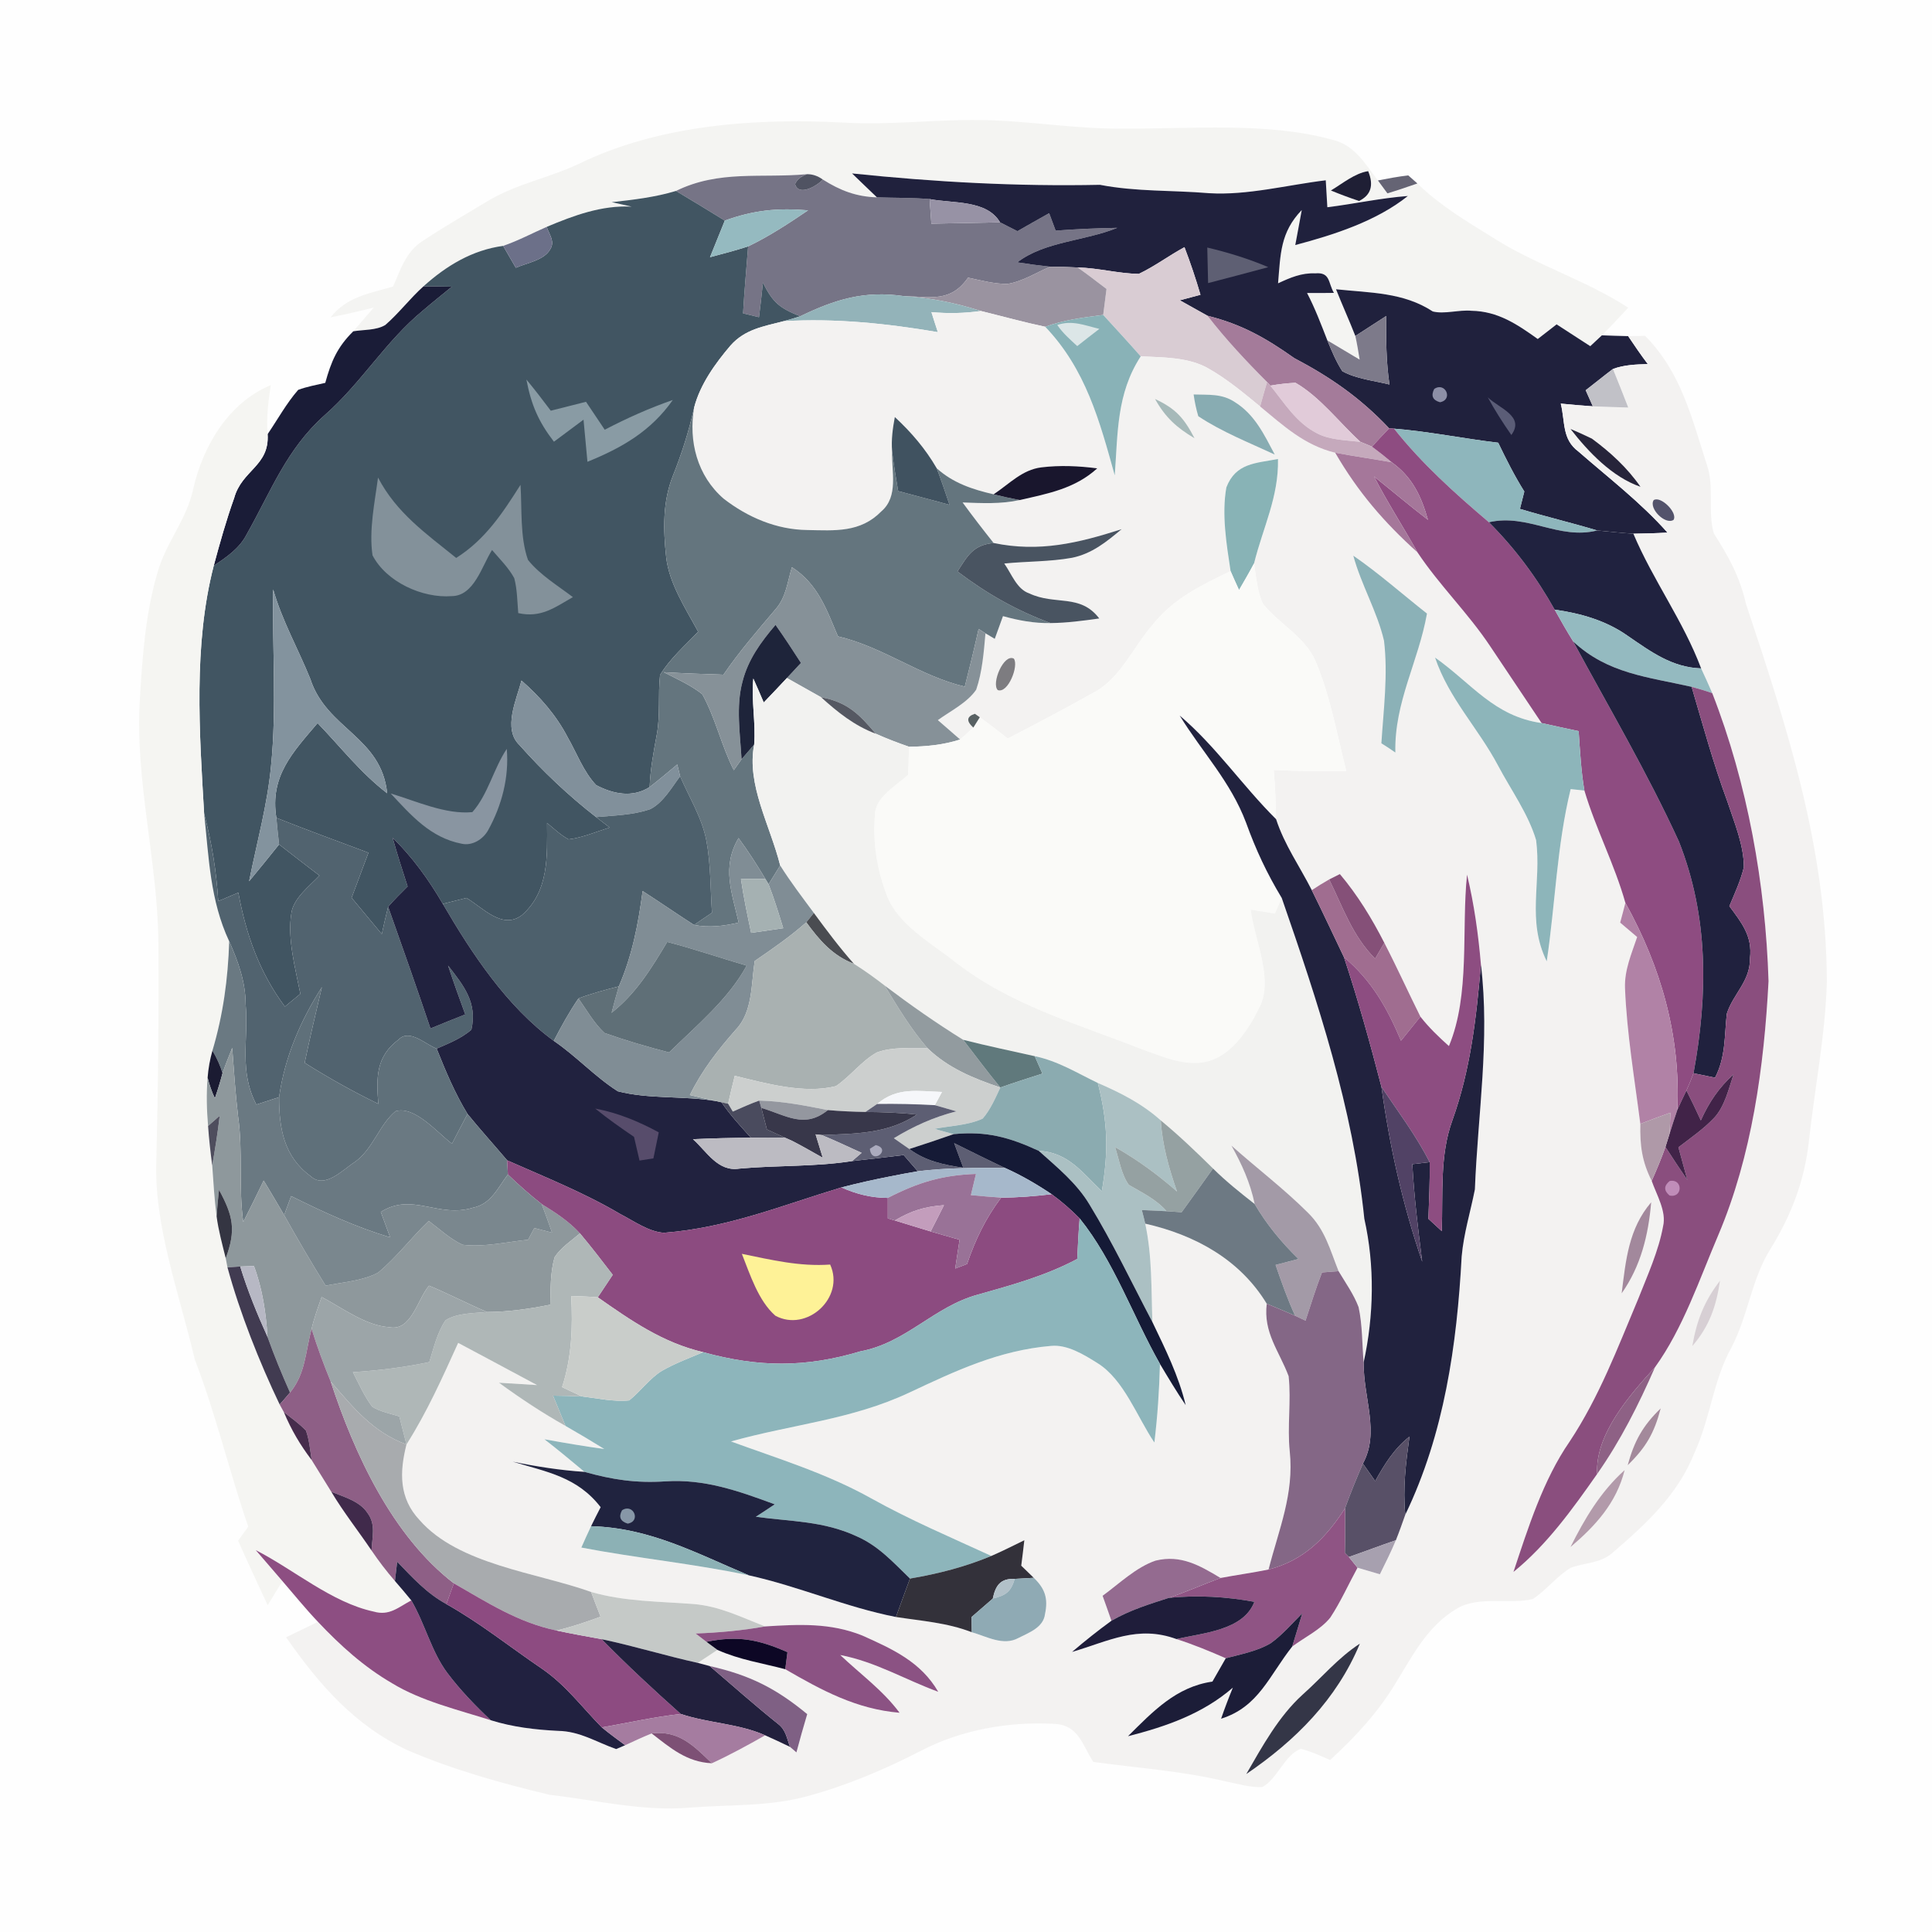 <?xml version="1.0" encoding="UTF-8" standalone="no"?>
<!DOCTYPE svg PUBLIC "-//W3C//DTD SVG 1.1//EN" "http://www.w3.org/Graphics/SVG/1.1/DTD/svg11.dtd">
<svg xmlns="http://www.w3.org/2000/svg" version="1.1" viewBox="0 0 256 256" width="256.0pt" height="256.0pt">
<path d="M 0.00 0.00 L 256.00 0.00 L 256.00 256.00 L 0.00 256.00 L 0.00 0.00 Z" fill="#fefefe" />
<path d="M 111.90 16.25 C 117.97 16.60 123.94 15.81 130.01 15.91 C 136.37 15.99 142.62 17.14 149.00 17.04 C 157.83 17.10 167.90 16.15 176.45 18.49 C 179.47 19.18 180.83 21.62 182.58 23.91 L 183.84 25.62 C 185.18 25.22 186.50 24.76 187.81 24.31 C 190.74 27.17 194.17 29.23 197.63 31.37 C 203.39 35.09 209.98 37.03 215.75 40.77 C 214.61 42.01 213.45 43.24 212.26 44.43 C 211.75 44.91 211.23 45.39 210.72 45.87 C 209.23 44.91 207.75 43.94 206.26 42.98 C 205.43 43.63 204.59 44.27 203.76 44.92 C 201.03 42.97 198.48 41.24 194.98 41.18 C 193.36 41.02 191.38 41.66 189.85 41.27 C 185.95 38.72 181.57 38.81 177.03 38.33 C 177.85 40.41 178.78 42.44 179.59 44.52 C 179.82 45.55 179.99 46.60 180.16 47.65 C 178.73 46.80 177.31 45.95 175.88 45.10 C 175.05 42.97 174.25 40.85 173.19 38.82 C 174.38 38.83 175.56 38.83 176.75 38.81 C 175.96 37.43 176.29 36.04 174.27 36.22 C 172.46 36.14 170.94 36.80 169.35 37.54 C 169.68 33.68 169.63 30.80 172.49 27.83 C 172.22 29.38 171.91 30.92 171.63 32.47 C 176.73 31.12 182.38 29.31 186.55 25.97 C 182.95 26.24 179.45 27.02 175.88 27.46 C 175.81 26.27 175.74 25.08 175.67 23.89 C 170.61 24.50 165.29 25.91 160.22 25.60 C 155.36 25.19 150.57 25.42 145.75 24.49 C 134.76 24.72 123.83 24.12 112.90 22.98 C 113.99 24.05 115.11 25.09 116.20 26.15 C 113.45 26.06 111.34 25.25 109.03 23.79 C 108.35 23.30 107.65 23.07 106.93 23.08 C 100.84 23.64 95.31 22.49 89.57 25.30 C 86.78 26.14 83.93 26.47 81.05 26.79 C 81.93 26.99 82.81 27.19 83.70 27.38 C 79.75 27.17 76.03 28.55 72.44 30.06 C 70.50 30.91 68.68 31.89 66.67 32.58 C 62.57 33.13 59.13 35.22 56.10 37.95 C 54.32 39.55 52.86 41.50 51.06 43.06 C 49.86 43.79 48.17 43.67 46.81 43.90 C 47.71 42.86 48.62 41.81 49.52 40.76 C 47.62 41.23 45.72 41.67 43.80 42.05 C 45.99 39.30 48.91 38.90 52.08 37.97 C 53.11 35.67 53.77 33.35 56.02 31.92 C 58.83 30.06 61.77 28.36 64.66 26.62 C 68.49 24.34 72.60 23.63 76.64 21.74 C 87.32 16.51 100.19 15.62 111.90 16.25 Z" fill="#f4f4f2" />
<path d="M 106.93 23.08 C 106.14 23.36 105.61 23.80 105.35 24.39 C 105.82 26.10 108.31 24.60 109.03 23.79 C 111.34 25.25 113.45 26.06 116.20 26.15 C 118.53 26.23 120.85 26.18 123.18 26.38 C 123.26 27.47 123.33 28.55 123.41 29.64 C 126.45 29.59 129.48 29.53 132.51 29.46 C 133.28 29.85 134.05 30.24 134.82 30.63 C 136.22 29.83 137.61 29.03 139.02 28.25 C 139.31 29.02 139.59 29.79 139.88 30.56 C 142.60 30.36 145.31 30.23 148.04 30.19 C 143.70 31.96 138.45 31.97 134.80 34.76 C 136.24 34.99 137.69 35.18 139.14 35.34 C 137.33 36.12 135.44 37.32 133.48 37.62 C 131.74 37.63 129.97 37.15 128.27 36.79 C 125.98 40.09 123.37 39.33 119.79 39.24 C 114.53 38.47 110.67 39.67 106.03 41.91 C 103.29 40.81 102.43 40.12 101.09 37.46 C 100.94 38.99 100.76 40.51 100.57 42.03 C 99.86 41.86 99.16 41.69 98.46 41.52 C 98.63 38.56 98.90 35.61 99.13 32.65 C 101.89 31.33 104.54 29.59 107.07 27.87 C 103.01 27.53 99.86 27.85 96.04 29.23 C 93.89 27.90 91.73 26.59 89.57 25.30 C 95.31 22.49 100.84 23.64 106.93 23.08 Z" fill="#767486" />
<path d="M 106.93 23.08 C 107.65 23.07 108.35 23.30 109.03 23.79 C 108.31 24.60 105.82 26.10 105.35 24.39 C 105.61 23.80 106.14 23.36 106.93 23.08 Z" fill="#505362" />
<path d="M 112.90 22.98 C 123.83 24.12 134.76 24.72 145.75 24.49 C 150.57 25.42 155.36 25.19 160.22 25.60 C 165.29 25.91 170.61 24.50 175.67 23.89 C 175.74 25.08 175.81 26.27 175.88 27.46 C 179.45 27.02 182.95 26.24 186.55 25.97 C 182.38 29.31 176.73 31.12 171.63 32.47 C 171.91 30.92 172.22 29.38 172.49 27.83 C 169.63 30.80 169.68 33.68 169.35 37.54 C 170.94 36.80 172.46 36.14 174.27 36.22 C 176.29 36.04 175.96 37.43 176.75 38.81 C 175.56 38.83 174.38 38.83 173.19 38.82 C 174.25 40.85 175.05 42.97 175.88 45.10 C 176.45 46.48 177.05 47.94 177.87 49.19 C 179.72 50.21 182.07 50.44 184.11 50.95 C 183.67 47.93 183.64 44.91 183.69 41.87 C 182.33 42.76 180.96 43.64 179.59 44.52 C 178.78 42.44 177.85 40.41 177.03 38.33 C 181.57 38.81 185.95 38.72 189.85 41.27 C 191.38 41.66 193.36 41.02 194.98 41.18 C 198.48 41.24 201.03 42.97 203.76 44.92 C 204.59 44.27 205.43 43.63 206.26 42.98 C 207.75 43.94 209.23 44.91 210.72 45.87 C 211.23 45.39 211.75 44.91 212.26 44.43 C 213.41 44.47 214.58 44.52 215.74 44.54 C 216.58 45.79 217.43 47.04 218.34 48.24 C 216.76 48.29 215.22 48.34 213.72 48.89 C 212.50 49.81 211.32 50.78 210.11 51.71 C 210.43 52.42 210.74 53.13 211.06 53.84 C 209.64 53.75 208.23 53.61 206.81 53.48 C 207.41 55.92 206.95 58.20 209.15 59.83 C 213.17 63.34 217.38 66.55 220.95 70.57 C 219.44 70.66 217.94 70.70 216.43 70.72 C 214.84 70.62 213.24 70.44 211.64 70.29 C 208.24 69.27 204.79 68.45 201.40 67.43 C 201.59 66.66 201.79 65.89 201.98 65.13 C 200.68 63.05 199.58 60.87 198.52 58.66 C 193.91 58.12 189.34 57.17 184.72 56.80 L 184.07 56.76 C 180.27 52.74 176.36 50.01 171.49 47.45 C 167.71 44.78 164.54 42.97 160.00 41.84 C 158.78 41.16 157.55 40.47 156.33 39.79 C 157.24 39.55 158.16 39.30 159.07 39.06 C 158.45 36.92 157.74 34.83 156.95 32.75 C 154.90 33.86 153.00 35.29 150.90 36.29 C 148.19 36.25 145.52 35.50 142.79 35.44 C 141.58 35.37 140.36 35.34 139.14 35.34 C 137.69 35.18 136.24 34.99 134.80 34.76 C 138.45 31.97 143.70 31.96 148.04 30.19 C 145.31 30.23 142.60 30.36 139.88 30.56 C 139.59 29.79 139.31 29.02 139.02 28.25 C 137.61 29.03 136.22 29.83 134.82 30.63 C 134.05 30.24 133.28 29.85 132.51 29.46 C 130.76 26.45 126.21 26.97 123.18 26.38 C 120.85 26.18 118.53 26.23 116.20 26.15 C 115.11 25.09 113.99 24.05 112.90 22.98 Z" fill="#20213d" />
<path d="M 181.29 22.68 C 182.06 24.55 181.66 25.86 180.08 26.63 C 178.82 26.21 177.58 25.75 176.35 25.24 C 177.87 24.34 179.51 22.95 181.29 22.68 Z" fill="#1f1f35" />
<path d="M 186.60 23.24 L 187.81 24.31 C 186.50 24.76 185.18 25.22 183.84 25.62 L 182.58 23.91 C 183.91 23.65 185.25 23.40 186.60 23.24 Z" fill="#656474" />
<path d="M 81.05 26.79 C 83.93 26.47 86.78 26.14 89.57 25.30 C 91.73 26.59 93.89 27.90 96.04 29.23 C 95.39 30.85 94.73 32.46 94.08 34.08 C 95.78 33.63 97.46 33.19 99.13 32.65 C 98.90 35.61 98.63 38.56 98.46 41.52 C 99.16 41.69 99.86 41.86 100.57 42.03 C 100.76 40.51 100.94 38.99 101.09 37.46 C 102.43 40.12 103.29 40.81 106.03 41.91 C 105.30 42.15 104.57 42.36 103.83 42.56 C 101.18 43.25 98.71 43.62 96.80 45.78 C 94.78 48.15 92.77 50.94 91.98 53.99 C 91.29 57.13 90.35 60.06 89.16 63.05 C 87.79 66.49 87.88 70.18 88.27 73.81 C 88.65 77.31 90.85 80.64 92.51 83.71 C 90.78 85.52 88.76 87.29 87.46 89.44 C 87.17 92.07 87.52 94.68 87.03 97.32 C 86.60 99.64 86.17 101.93 86.08 104.29 C 83.81 105.74 81.24 105.22 78.99 104.03 C 77.32 102.28 76.40 99.74 75.20 97.66 C 73.69 94.76 71.55 92.32 69.10 90.18 C 68.46 92.66 66.59 96.58 68.83 98.72 C 71.91 102.19 75.33 105.43 78.99 108.27 C 79.59 108.73 80.18 109.19 80.78 109.65 C 79.01 110.21 77.19 110.99 75.34 111.22 C 74.30 110.67 73.40 109.80 72.49 109.05 C 72.51 113.40 72.76 118.10 69.17 121.25 C 66.56 123.26 63.96 120.24 61.80 118.98 C 60.76 119.24 59.72 119.50 58.68 119.77 C 56.81 116.57 54.68 113.60 52.02 111.00 C 52.63 113.17 53.31 115.32 54.01 117.46 C 53.13 118.34 52.25 119.20 51.43 120.15 C 51.13 121.35 50.85 122.56 50.59 123.77 C 49.26 122.16 47.92 120.56 46.59 118.96 C 47.34 116.97 48.08 114.98 48.82 112.99 C 44.74 111.47 40.66 109.97 36.62 108.37 C 35.73 102.83 38.79 99.70 42.08 95.81 C 45.17 99.01 47.75 102.38 51.30 105.11 C 50.53 97.60 43.28 96.63 41.12 89.97 C 39.51 85.98 37.39 82.28 36.20 78.11 C 36.06 85.91 36.69 93.81 35.91 101.54 C 35.42 106.67 34.05 111.57 33.01 116.77 C 34.35 115.15 35.67 113.53 36.98 111.89 C 38.76 113.27 40.53 114.66 42.33 116.02 C 41.00 117.42 38.90 119.00 38.61 120.98 C 38.05 124.41 39.14 128.31 39.80 131.69 C 39.12 132.25 38.43 132.82 37.75 133.38 C 34.35 128.81 32.61 123.83 31.58 118.28 C 30.69 118.66 29.80 119.03 28.92 119.41 C 28.67 115.41 28.07 111.69 27.05 107.82 C 26.42 97.09 25.61 85.46 28.32 74.97 C 30.06 73.78 31.71 72.70 32.70 70.78 C 35.92 65.08 37.97 59.51 43.01 55.02 C 47.87 50.77 51.08 45.22 56.06 41.13 C 57.31 40.06 58.60 39.03 59.87 37.99 C 58.62 37.96 57.36 37.95 56.10 37.95 C 59.13 35.22 62.57 33.13 66.67 32.58 C 67.23 33.55 67.79 34.51 68.35 35.48 C 69.79 34.84 72.13 34.49 72.92 33.01 C 73.56 31.99 72.77 31.06 72.44 30.06 C 76.03 28.55 79.75 27.17 83.70 27.38 C 82.81 27.19 81.93 26.99 81.05 26.79 Z" fill="#415562" />
<path d="M 123.18 26.38 C 126.21 26.97 130.76 26.45 132.51 29.46 C 129.48 29.53 126.45 29.59 123.41 29.64 C 123.33 28.55 123.26 27.47 123.18 26.38 Z" fill="#9792a5" />
<path d="M 107.07 27.87 C 104.54 29.59 101.89 31.33 99.13 32.65 C 97.46 33.19 95.78 33.63 94.08 34.08 C 94.73 32.46 95.39 30.85 96.04 29.23 C 99.86 27.85 103.01 27.53 107.07 27.87 Z" fill="#95bac0" />
<path d="M 72.44 30.06 C 72.77 31.06 73.56 31.99 72.92 33.01 C 72.13 34.49 69.79 34.84 68.35 35.48 C 67.79 34.51 67.23 33.55 66.67 32.58 C 68.68 31.89 70.50 30.91 72.44 30.06 Z" fill="#6c7089" />
<path d="M 156.95 32.75 C 157.74 34.83 158.45 36.92 159.07 39.06 C 158.16 39.30 157.24 39.55 156.33 39.79 C 157.55 40.47 158.78 41.16 160.00 41.84 C 162.43 44.97 165.09 47.82 167.89 50.62 C 167.57 51.70 167.27 52.78 166.97 53.86 C 164.82 52.09 162.59 50.23 160.16 48.85 C 157.56 47.32 154.11 47.36 151.15 47.22 C 149.52 45.37 147.85 43.55 146.18 41.73 C 146.33 40.58 146.47 39.44 146.62 38.29 C 145.35 37.33 144.10 36.35 142.79 35.44 C 145.52 35.50 148.19 36.25 150.90 36.29 C 153.00 35.29 154.90 33.86 156.95 32.75 Z" fill="#d9ccd3" />
<path d="M 159.97 32.80 C 162.74 33.46 165.43 34.28 168.05 35.40 C 165.40 36.13 162.74 36.81 160.08 37.51 C 160.04 35.94 160.01 34.37 159.97 32.80 Z" fill="#5e5f73" />
<path d="M 139.14 35.34 C 140.36 35.34 141.58 35.37 142.79 35.44 C 144.10 36.35 145.35 37.33 146.62 38.29 C 146.47 39.44 146.33 40.58 146.18 41.73 C 143.56 42.07 140.99 42.38 138.50 43.30 C 135.62 42.69 132.82 41.91 129.97 41.21 C 126.62 40.13 123.31 39.46 119.79 39.24 C 123.37 39.33 125.98 40.09 128.27 36.79 C 129.97 37.15 131.74 37.63 133.48 37.62 C 135.44 37.32 137.33 36.12 139.14 35.34 Z" fill="#9a93a0" />
<path d="M 56.10 37.95 C 57.36 37.95 58.62 37.96 59.87 37.99 C 58.60 39.03 57.31 40.06 56.06 41.13 C 51.08 45.22 47.87 50.77 43.01 55.02 C 37.97 59.51 35.92 65.08 32.70 70.78 C 31.71 72.70 30.06 73.78 28.32 74.97 C 29.13 71.95 29.98 68.93 31.03 65.99 C 32.05 62.27 35.73 61.76 35.46 57.53 C 36.79 55.58 37.95 53.45 39.51 51.66 C 40.66 51.23 41.90 51.01 43.10 50.73 C 43.88 47.90 44.68 46.00 46.81 43.90 C 48.17 43.67 49.86 43.79 51.06 43.06 C 52.86 41.50 54.32 39.55 56.10 37.95 Z" fill="#1a1c37" />
<path d="M 119.79 39.24 C 123.31 39.46 126.62 40.13 129.97 41.21 C 127.71 41.52 125.69 41.56 123.42 41.36 C 123.69 42.24 123.98 43.13 124.27 44.01 C 117.48 42.86 110.73 42.15 103.83 42.56 C 104.57 42.36 105.30 42.15 106.03 41.91 C 110.67 39.67 114.53 38.47 119.79 39.24 Z" fill="#93b3b9" />
<path d="M 123.42 41.36 C 125.69 41.56 127.71 41.52 129.97 41.21 C 132.82 41.91 135.62 42.69 138.50 43.30 C 143.87 48.93 145.69 55.73 147.71 62.99 C 148.13 57.35 147.94 52.17 151.15 47.22 C 154.11 47.36 157.56 47.32 160.16 48.85 C 162.59 50.23 164.82 52.09 166.97 53.86 C 170.10 56.44 172.85 59.00 176.92 59.99 C 179.93 65.18 183.38 69.20 187.83 73.20 C 190.74 77.57 194.50 81.20 197.41 85.56 C 199.69 88.98 201.98 92.40 204.27 95.81 C 197.94 94.90 195.04 90.58 190.15 87.13 C 192.00 92.60 195.86 96.45 198.52 101.48 C 200.22 104.68 202.50 107.84 203.54 111.31 C 204.28 116.96 202.26 121.89 204.95 127.38 C 206.09 119.75 206.28 112.10 208.12 104.56 C 208.73 104.62 209.34 104.68 209.94 104.75 C 211.45 109.83 213.93 114.51 215.37 119.63 C 215.15 120.50 214.92 121.38 214.68 122.25 C 215.43 122.89 216.18 123.52 216.93 124.16 C 216.18 126.40 215.24 128.52 215.32 130.91 C 215.56 136.92 216.59 142.96 217.35 148.92 C 217.30 151.80 217.55 153.85 218.86 156.48 C 219.49 158.29 220.84 160.53 220.37 162.47 C 219.78 165.75 218.30 168.99 217.08 172.09 C 214.34 178.60 211.91 185.09 207.98 191.02 C 204.47 196.10 202.48 202.46 200.54 208.29 C 204.95 204.73 208.40 199.92 211.63 195.31 C 214.74 190.88 217.14 186.10 219.30 181.16 C 223.01 176.02 225.19 169.50 227.68 163.66 C 232.14 153.16 233.75 141.34 234.34 130.01 C 233.94 117.19 231.56 103.82 226.88 91.84 C 226.41 90.74 225.91 89.65 225.41 88.57 C 223.04 82.26 219.04 76.90 216.43 70.72 C 217.94 70.70 219.44 70.66 220.95 70.57 C 217.38 66.55 213.17 63.34 209.15 59.83 C 206.95 58.20 207.41 55.92 206.81 53.48 C 208.23 53.61 209.64 53.75 211.06 53.84 C 212.62 53.91 214.19 53.95 215.75 54.00 C 215.08 52.29 214.42 50.58 213.72 48.89 C 215.22 48.34 216.76 48.29 218.34 48.24 C 217.43 47.04 216.58 45.79 215.74 44.54 C 216.49 44.54 217.24 44.52 217.99 44.50 C 222.79 49.37 224.16 55.38 226.20 61.68 C 227.17 64.58 226.26 67.85 227.09 70.68 C 229.02 73.70 230.53 76.41 231.33 79.95 C 236.86 96.58 241.98 112.25 242.07 130.02 C 241.88 137.13 240.45 144.21 239.68 151.28 C 239.11 156.42 237.36 161.01 234.65 165.40 C 232.04 169.54 231.68 174.24 229.43 178.53 C 226.98 182.97 226.64 187.91 224.53 192.50 C 222.32 198.06 218.12 201.93 213.67 205.75 C 212.04 207.18 210.07 207.02 208.13 207.74 C 206.29 208.84 204.92 210.69 203.12 211.87 C 200.14 212.64 195.94 211.42 193.07 213.13 C 189.16 215.43 187.22 219.30 184.94 223.01 C 182.61 226.89 179.57 230.16 176.25 233.21 C 174.99 232.67 173.70 232.05 172.37 231.73 C 170.21 232.51 169.26 235.74 167.27 236.79 C 165.60 236.88 163.85 236.32 162.22 236.00 C 156.47 234.64 150.70 234.27 144.87 233.46 C 143.37 231.16 142.91 228.54 139.66 228.42 C 133.66 228.09 127.33 229.21 121.99 232.01 C 117.18 234.48 112.25 236.57 107.03 237.99 C 101.89 239.40 96.80 239.10 91.34 239.52 C 85.25 240.05 78.93 238.52 72.83 237.82 C 66.56 236.33 59.99 234.49 54.07 231.94 C 47.02 228.69 42.27 223.19 37.91 216.95 C 39.32 216.27 40.72 215.58 42.13 214.90 C 45.08 218.03 48.23 220.88 51.97 223.05 C 55.84 225.41 60.71 226.56 65.03 227.94 C 67.95 228.85 70.92 229.20 73.97 229.35 C 76.84 229.40 78.98 230.82 81.64 231.76 L 82.84 231.25 C 84.00 230.71 85.16 230.17 86.35 229.69 C 88.84 231.62 91.01 233.50 94.33 233.64 C 96.74 232.53 99.08 231.25 101.39 229.94 C 102.49 230.43 103.59 230.94 104.68 231.47 L 105.53 232.20 C 105.98 230.50 106.46 228.81 106.96 227.13 C 102.80 223.69 99.33 221.96 94.04 220.76 L 92.47 220.34 C 93.33 219.76 94.19 219.19 95.06 218.62 C 97.99 219.93 100.98 220.37 104.05 221.18 C 108.91 223.99 113.47 226.47 119.20 226.95 C 116.97 223.95 114.02 221.85 111.34 219.30 C 116.01 220.19 119.92 222.56 124.32 224.17 C 122.03 220.21 118.27 218.51 114.27 216.72 C 110.03 215.01 105.86 215.23 101.39 215.51 C 98.18 214.28 95.39 212.83 91.89 212.54 C 87.30 212.19 82.80 212.23 78.32 210.94 C 71.10 208.36 60.78 207.34 55.59 201.41 C 52.85 198.49 52.94 195.06 53.86 191.40 C 56.58 187.12 58.62 182.55 60.71 177.94 C 64.19 179.81 67.69 181.65 71.16 183.53 C 69.48 183.43 67.80 183.32 66.12 183.22 C 68.95 185.29 71.87 187.22 74.93 188.94 C 76.66 189.93 78.38 190.95 80.07 192.00 C 77.42 191.64 74.78 191.19 72.14 190.71 C 73.95 192.11 75.70 193.57 77.45 195.03 C 74.22 194.82 71.11 194.33 67.94 193.68 C 72.49 195.05 76.49 195.70 79.59 199.71 C 79.16 200.54 78.73 201.38 78.32 202.23 C 77.87 203.17 77.45 204.11 77.03 205.06 C 84.39 206.47 91.88 207.19 99.23 208.74 C 105.85 210.20 112.07 212.96 118.72 214.26 C 122.14 214.79 125.50 215.01 128.77 216.28 C 130.75 216.84 132.95 218.14 134.95 217.04 C 136.35 216.33 138.26 215.65 138.47 213.87 C 138.90 211.83 138.49 210.51 136.98 209.07 C 136.43 208.53 135.88 207.99 135.32 207.46 C 135.46 206.33 135.61 205.21 135.73 204.09 C 134.28 204.79 132.84 205.53 131.36 206.17 C 126.00 203.71 120.61 201.42 115.46 198.55 C 109.54 195.24 103.19 193.31 96.86 191.00 C 104.93 188.73 112.82 188.13 120.50 184.52 C 126.63 181.64 132.39 178.92 139.26 178.34 C 141.40 178.12 143.64 179.50 145.39 180.60 C 148.93 182.78 150.66 187.74 152.96 191.14 C 153.38 187.68 153.61 184.21 153.70 180.73 C 154.80 182.57 155.90 184.41 157.11 186.19 C 156.17 182.28 154.42 178.77 152.70 175.18 C 152.54 170.77 152.68 166.49 151.75 162.14 C 158.32 163.63 164.28 166.87 167.85 172.75 C 167.38 176.60 169.48 178.98 170.75 182.35 C 171.11 185.65 170.55 189.01 170.90 192.33 C 171.48 197.98 169.47 202.58 168.09 207.97 C 165.98 208.40 163.84 208.69 161.73 209.09 C 158.97 207.44 156.48 205.97 153.12 206.79 C 150.53 207.67 148.30 209.85 146.10 211.45 C 146.50 212.55 146.88 213.65 147.27 214.76 C 145.48 216.06 143.74 217.45 142.05 218.89 C 146.92 217.46 150.74 215.30 155.90 217.19 C 158.13 217.90 160.28 218.79 162.42 219.73 C 161.83 220.76 161.24 221.79 160.65 222.82 C 155.84 223.51 152.77 226.78 149.46 230.06 C 154.52 228.77 159.37 227.09 163.36 223.62 C 162.80 224.98 162.28 226.35 161.80 227.74 C 166.78 226.18 168.17 222.04 171.22 218.18 C 172.86 216.95 174.98 215.95 176.27 214.34 C 177.65 212.25 178.68 209.92 179.88 207.73 C 180.87 208.02 181.86 208.31 182.84 208.60 C 183.58 207.10 184.32 205.63 184.96 204.09 C 185.41 202.97 185.81 201.83 186.21 200.70 C 191.37 190.01 193.05 178.20 193.68 166.47 C 193.95 163.43 194.85 160.56 195.43 157.60 C 195.82 147.57 197.44 137.87 196.23 127.81 C 195.89 123.80 195.33 119.81 194.39 115.89 C 193.63 123.22 194.83 131.80 191.99 138.61 C 190.64 137.40 189.33 136.15 188.21 134.71 C 186.59 131.46 185.10 128.16 183.43 124.93 C 181.78 121.70 179.89 118.60 177.54 115.82 L 176.12 116.53 C 175.33 116.98 174.57 117.45 173.82 117.95 C 172.21 114.78 170.20 111.96 169.09 108.55 C 169.04 106.37 168.97 104.19 168.77 102.02 C 171.98 102.18 175.17 102.22 178.38 102.15 C 177.16 97.33 176.27 92.24 174.33 87.65 C 172.92 84.34 169.47 82.68 167.34 80.00 C 166.58 78.38 166.44 76.40 166.17 74.65 C 167.35 69.88 169.45 65.86 169.34 60.82 C 166.38 61.39 163.75 61.34 162.50 64.58 C 161.86 68.17 162.52 72.10 163.06 75.68 C 159.16 77.56 155.53 79.29 152.76 82.75 C 150.13 85.77 148.43 89.99 144.84 91.81 C 141.12 93.91 137.33 95.90 133.53 97.86 C 132.31 96.90 131.09 95.95 129.83 95.04 L 129.18 94.58 C 128.08 94.93 128.01 95.54 128.97 96.41 C 128.40 96.94 127.81 97.47 127.22 97.99 C 126.25 97.13 125.26 96.28 124.27 95.42 C 125.94 94.21 128.17 93.12 129.35 91.39 C 130.16 89.03 130.36 86.40 130.58 83.92 L 131.81 84.65 C 132.18 83.65 132.54 82.64 132.90 81.64 C 134.98 82.22 137.04 82.60 139.21 82.56 C 141.38 82.54 143.52 82.25 145.66 81.95 C 143.13 78.62 139.82 80.25 136.39 78.63 C 134.72 78.07 134.04 76.03 133.07 74.67 C 136.05 74.37 139.11 74.44 142.05 73.91 C 144.69 73.37 146.61 71.80 148.62 70.12 C 142.88 71.96 137.71 73.21 131.66 71.95 C 130.26 70.19 128.88 68.40 127.55 66.58 C 130.10 66.67 132.60 66.81 135.11 66.26 C 138.88 65.40 142.43 64.75 145.39 62.06 C 142.92 61.74 140.45 61.63 137.98 61.93 C 135.43 62.25 133.77 64.10 131.66 65.50 C 128.86 64.85 126.30 64.01 124.12 62.05 C 122.62 59.46 120.75 57.28 118.57 55.26 C 118.29 56.76 118.08 58.26 118.21 59.80 C 118.11 62.49 119.10 65.77 116.78 67.76 C 114.00 70.60 110.63 70.30 106.96 70.23 C 102.88 70.18 99.08 68.55 95.89 66.08 C 92.39 63.05 91.21 58.48 91.98 53.99 C 92.77 50.94 94.78 48.15 96.80 45.78 C 98.71 43.62 101.18 43.25 103.83 42.56 C 110.73 42.15 117.48 42.86 124.27 44.01 C 123.98 43.13 123.69 42.24 123.42 41.36 Z" fill="#f3f2f1" />
<path d="M 146.18 41.73 C 147.85 43.55 149.52 45.37 151.15 47.22 C 147.94 52.17 148.13 57.35 147.71 62.99 C 145.69 55.73 143.87 48.93 138.50 43.30 C 140.99 42.38 143.56 42.07 146.18 41.73 Z" fill="#89b2b7" />
<path d="M 160.00 41.84 C 164.54 42.97 167.71 44.78 171.49 47.45 C 176.36 50.01 180.27 52.74 184.07 56.76 C 183.30 57.55 182.54 58.36 181.80 59.19 C 181.29 58.97 180.78 58.75 180.26 58.55 C 177.47 56.01 174.94 52.62 171.66 50.72 C 170.55 50.78 169.44 50.90 168.33 51.10 L 167.89 50.62 C 165.09 47.82 162.43 44.97 160.00 41.84 Z" fill="#a47b9a" />
<path d="M 183.69 41.87 C 183.64 44.91 183.67 47.93 184.11 50.95 C 182.07 50.44 179.72 50.21 177.87 49.19 C 177.05 47.94 176.45 46.48 175.88 45.10 C 177.31 45.95 178.73 46.80 180.16 47.65 C 179.99 46.60 179.82 45.55 179.59 44.52 C 180.96 43.64 182.33 42.76 183.69 41.87 Z" fill="#7d7a8a" />
<path d="M 140.09 43.06 C 142.07 42.38 143.74 43.12 145.67 43.58 C 144.69 44.33 143.71 45.09 142.74 45.86 C 141.79 44.98 140.82 44.14 140.09 43.06 Z" fill="#dce6e7" />
<path d="M 213.72 48.89 C 214.42 50.58 215.08 52.29 215.75 54.00 C 214.19 53.95 212.62 53.91 211.06 53.84 C 210.74 53.13 210.43 52.42 210.11 51.71 C 211.32 50.78 212.50 49.81 213.72 48.89 Z" fill="#c1c1c7" />
<path d="M 69.75 50.29 C 70.87 51.64 71.93 53.02 72.98 54.42 C 74.54 54.02 76.09 53.63 77.65 53.24 C 78.48 54.47 79.30 55.71 80.13 56.94 C 83.05 55.42 86.03 54.08 89.15 53.00 C 86.25 57.13 82.42 59.33 77.84 61.19 C 77.67 59.33 77.50 57.47 77.32 55.61 C 76.01 56.58 74.71 57.56 73.40 58.53 C 71.34 55.86 70.39 53.64 69.75 50.29 Z" fill="#899ba4" />
<path d="M 171.66 50.72 C 174.94 52.62 177.47 56.01 180.26 58.55 C 178.39 58.33 176.20 58.31 174.52 57.42 C 171.75 56.01 170.23 53.44 168.33 51.10 C 169.44 50.90 170.55 50.78 171.66 50.72 Z" fill="#e1cbd9" />
<path d="M 35.88 51.03 C 35.55 53.20 35.28 55.34 35.46 57.53 C 35.73 61.76 32.05 62.27 31.03 65.99 C 29.98 68.93 29.13 71.95 28.32 74.97 C 25.61 85.46 26.42 97.09 27.05 107.82 C 27.68 113.66 27.83 119.30 30.37 124.73 C 30.21 129.70 29.57 134.44 28.15 139.21 C 27.81 140.41 27.60 141.60 27.51 142.80 C 27.33 144.94 27.39 147.07 27.57 149.20 C 27.69 150.95 27.89 152.69 28.12 154.43 C 28.28 156.68 28.41 158.93 28.70 161.17 C 28.95 163.07 29.45 164.86 29.91 166.73 L 30.14 167.93 C 31.77 173.93 34.37 180.49 37.06 186.11 L 37.61 187.11 C 38.60 189.47 39.76 191.44 41.30 193.47 C 42.16 194.87 43.04 196.27 43.90 197.67 C 45.51 200.37 47.47 202.84 49.23 205.45 C 50.19 206.86 51.21 208.20 52.33 209.49 C 53.07 210.34 53.79 211.19 54.50 212.06 C 52.78 212.97 51.59 214.15 49.51 213.54 C 43.95 212.34 38.97 208.00 33.89 205.40 C 35.06 206.77 36.24 208.13 37.42 209.50 C 36.77 210.56 36.12 211.63 35.47 212.70 C 34.14 209.86 32.82 207.01 31.55 204.15 C 32.00 203.53 32.45 202.91 32.90 202.29 C 30.36 194.95 28.62 187.42 25.81 180.14 C 23.79 171.47 20.34 162.37 20.72 153.55 C 20.96 144.03 21.06 134.51 20.99 124.98 C 20.92 114.31 17.86 103.28 18.53 92.75 C 18.85 87.21 19.27 81.29 20.85 75.95 C 21.96 71.89 24.76 68.87 25.62 64.72 C 26.92 59.04 30.30 53.35 35.88 51.03 Z" fill="#f5f5f2" />
<path d="M 167.89 50.62 L 168.33 51.10 C 170.23 53.44 171.75 56.01 174.52 57.42 C 176.20 58.31 178.39 58.33 180.26 58.55 C 180.78 58.75 181.29 58.97 181.80 59.19 C 182.69 59.85 183.57 60.54 184.42 61.26 C 181.93 60.81 179.41 60.46 176.92 59.99 C 172.85 59.00 170.10 56.44 166.97 53.86 C 167.27 52.78 167.57 51.70 167.89 50.62 Z" fill="#c5a9bc" />
<path d="M 190.04 51.54 C 191.50 50.54 192.61 52.95 190.81 53.30 C 189.84 53.03 189.58 52.44 190.04 51.54 Z" fill="#8d8fa7" />
<path d="M 163.62 53.28 C 166.27 54.93 167.50 57.58 168.91 60.23 C 165.52 58.65 161.90 57.23 158.78 55.15 C 158.50 54.21 158.30 53.25 158.16 52.27 C 160.13 52.34 161.90 52.13 163.62 53.28 Z" fill="#88acb2" />
<path d="M 153.05 52.87 C 155.80 54.15 156.89 55.40 158.28 58.07 C 155.89 56.65 154.41 55.30 153.05 52.87 Z" fill="#a6b9b9" />
<path d="M 197.14 52.65 C 198.62 54.09 202.09 55.15 200.26 57.64 C 199.14 56.03 198.08 54.38 197.14 52.65 Z" fill="#5b5d77" />
<path d="M 91.98 53.99 C 91.21 58.48 92.39 63.05 95.89 66.08 C 99.08 68.55 102.88 70.18 106.96 70.23 C 110.63 70.30 114.00 70.60 116.78 67.76 C 119.10 65.77 118.11 62.49 118.21 59.80 C 118.41 61.56 118.72 63.31 119.01 65.07 C 121.28 65.66 123.55 66.28 125.82 66.89 C 125.27 65.26 124.73 63.66 124.12 62.05 C 126.30 64.01 128.86 64.85 131.66 65.50 C 132.81 65.79 133.96 66.04 135.11 66.26 C 132.60 66.81 130.10 66.67 127.55 66.58 C 128.88 68.40 130.26 70.19 131.66 71.95 C 128.92 72.22 128.23 73.63 126.87 75.72 C 130.69 78.62 134.70 80.91 139.21 82.56 C 137.04 82.60 134.98 82.22 132.90 81.64 C 132.54 82.64 132.18 83.65 131.81 84.65 L 130.58 83.92 L 129.67 83.34 C 129.10 85.90 128.49 88.44 127.84 90.98 C 121.92 89.59 117.04 85.73 111.03 84.32 C 109.51 80.73 108.38 77.39 104.93 75.16 C 104.32 77.17 104.17 79.12 102.77 80.72 C 100.37 83.55 97.96 86.34 95.86 89.40 C 93.22 89.32 90.58 89.22 87.95 89.07 C 89.67 89.95 91.54 90.78 93.06 91.99 C 94.81 95.15 95.59 98.81 97.23 102.05 L 98.26 100.60 C 98.81 99.95 99.37 99.30 99.93 98.66 C 98.90 103.99 102.04 109.34 103.38 114.68 C 102.87 115.51 102.35 116.34 101.84 117.17 L 101.42 116.47 C 100.31 114.61 99.14 112.79 97.86 111.05 C 95.60 114.91 96.98 118.26 97.88 122.25 C 95.88 122.71 93.99 122.95 91.96 122.56 C 92.75 122.02 93.55 121.48 94.34 120.94 C 94.12 117.78 94.19 114.51 93.60 111.39 C 93.01 108.33 91.37 105.77 90.12 102.86 L 89.74 101.30 C 88.53 102.31 87.32 103.33 86.08 104.29 C 86.17 101.93 86.60 99.64 87.03 97.32 C 87.52 94.68 87.17 92.07 87.46 89.44 C 88.76 87.29 90.78 85.52 92.51 83.71 C 90.85 80.64 88.65 77.31 88.27 73.81 C 87.88 70.18 87.79 66.49 89.16 63.05 C 90.35 60.06 91.29 57.13 91.98 53.99 Z" fill="#64757e" />
<path d="M 118.57 55.26 C 120.75 57.28 122.62 59.46 124.12 62.05 C 124.73 63.66 125.27 65.26 125.82 66.89 C 123.55 66.28 121.28 65.66 119.01 65.07 C 118.72 63.31 118.41 61.56 118.21 59.80 C 118.08 58.26 118.29 56.76 118.57 55.26 Z" fill="#405260" />
<path d="M 198.52 58.66 C 199.58 60.87 200.68 63.05 201.98 65.13 C 201.79 65.89 201.59 66.66 201.40 67.43 C 204.79 68.45 208.24 69.27 211.64 70.29 C 206.51 71.57 202.45 68.02 197.29 69.20 C 192.77 65.36 188.42 61.46 184.72 56.80 C 189.34 57.17 193.91 58.12 198.52 58.66 Z" fill="#8eb6bc" />
<path d="M 184.07 56.76 L 184.72 56.80 C 188.42 61.46 192.77 65.36 197.29 69.20 C 200.75 72.67 203.61 76.50 206.00 80.78 C 206.79 82.20 207.60 83.61 208.46 85.00 C 213.23 93.82 218.25 102.32 222.46 111.49 C 226.41 121.47 226.32 131.79 224.40 142.21 C 224.12 142.98 223.80 143.74 223.46 144.49 C 223.05 145.34 222.65 146.19 222.26 147.05 C 222.69 137.20 220.11 128.19 215.37 119.63 C 213.93 114.51 211.45 109.83 209.94 104.75 C 209.50 102.18 209.36 99.48 209.18 96.88 C 207.54 96.52 205.90 96.18 204.27 95.81 C 201.98 92.40 199.69 88.98 197.41 85.56 C 194.50 81.20 190.74 77.57 187.83 73.20 C 185.95 69.82 183.84 66.58 182.07 63.14 C 184.46 65.05 186.79 67.02 189.21 68.88 C 188.32 65.73 187.14 63.22 184.42 61.26 C 183.57 60.54 182.69 59.85 181.80 59.19 C 182.54 58.36 183.30 57.55 184.07 56.76 Z" fill="#8e4c81" />
<path d="M 208.10 56.84 C 209.06 57.24 210.00 57.67 210.93 58.12 C 213.39 59.93 215.62 61.98 217.37 64.50 C 213.64 63.22 210.47 59.89 208.10 56.84 Z" fill="#26243a" />
<path d="M 176.92 59.99 C 179.41 60.46 181.93 60.81 184.42 61.26 C 187.14 63.22 188.32 65.73 189.21 68.88 C 186.79 67.02 184.46 65.05 182.07 63.14 C 183.84 66.58 185.95 69.82 187.83 73.20 C 183.38 69.20 179.93 65.18 176.92 59.99 Z" fill="#a5779a" />
<path d="M 169.34 60.82 C 169.45 65.86 167.35 69.88 166.17 74.65 C 165.54 75.84 164.86 77.01 164.18 78.18 C 163.80 77.35 163.42 76.52 163.06 75.68 C 162.52 72.10 161.86 68.17 162.50 64.58 C 163.75 61.34 166.38 61.39 169.34 60.82 Z" fill="#88b3b6" />
<path d="M 137.98 61.93 C 140.45 61.63 142.92 61.74 145.39 62.06 C 142.43 64.75 138.88 65.40 135.11 66.26 C 133.96 66.04 132.81 65.79 131.66 65.50 C 133.77 64.10 135.43 62.25 137.98 61.93 Z" fill="#19162d" />
<path d="M 50.09 63.28 C 52.54 67.97 56.45 70.70 60.45 73.93 C 64.28 71.51 66.60 67.99 68.97 64.24 C 69.18 67.46 68.88 71.12 69.96 74.19 C 71.54 76.17 73.91 77.60 75.91 79.12 C 73.44 80.54 71.67 81.90 68.67 81.24 C 68.54 79.71 68.54 78.10 68.14 76.61 C 67.40 75.23 66.21 74.07 65.20 72.88 C 63.85 74.98 62.84 78.97 59.85 78.99 C 55.98 79.29 51.19 77.12 49.36 73.58 C 48.87 70.24 49.65 66.61 50.09 63.28 Z" fill="#83919a" />
<path d="M 219.12 66.27 C 220.05 65.66 222.35 67.95 221.75 68.89 C 220.65 69.59 218.43 67.36 219.12 66.27 Z" fill="#53536b" />
<path d="M 211.64 70.29 C 213.24 70.44 214.84 70.62 216.43 70.72 C 219.04 76.90 223.04 82.26 225.41 88.57 C 221.54 88.43 218.79 86.38 215.72 84.28 C 212.82 82.22 209.49 81.28 206.00 80.78 C 203.61 76.50 200.75 72.67 197.29 69.20 C 202.45 68.02 206.51 71.57 211.64 70.29 Z" fill="#20223f" />
<path d="M 148.62 70.12 C 146.61 71.80 144.69 73.37 142.05 73.91 C 139.11 74.44 136.05 74.37 133.07 74.67 C 134.04 76.03 134.72 78.07 136.39 78.63 C 139.82 80.25 143.13 78.62 145.66 81.95 C 143.52 82.25 141.38 82.54 139.21 82.56 C 134.70 80.91 130.69 78.62 126.87 75.72 C 128.23 73.63 128.92 72.22 131.66 71.95 C 137.71 73.21 142.88 71.96 148.62 70.12 Z" fill="#495461" />
<path d="M 179.32 73.63 C 182.71 75.97 185.84 78.75 189.08 81.30 C 187.95 87.69 184.74 93.03 184.89 99.71 C 184.28 99.28 183.67 98.88 183.04 98.49 C 183.33 94.02 183.93 89.37 183.39 84.90 C 182.49 81.03 180.37 77.49 179.32 73.63 Z" fill="#8bb1b7" />
<path d="M 104.93 75.16 C 108.38 77.39 109.51 80.73 111.03 84.32 C 117.04 85.73 121.92 89.59 127.84 90.98 C 128.49 88.44 129.10 85.90 129.67 83.34 L 130.58 83.92 C 130.36 86.40 130.16 89.03 129.35 91.39 C 128.17 93.12 125.94 94.21 124.27 95.42 C 125.26 96.28 126.25 97.13 127.22 97.99 C 125.02 98.70 122.76 98.92 120.46 98.95 C 118.96 98.43 117.49 97.87 116.04 97.22 C 113.83 94.61 112.27 93.03 108.80 92.39 C 107.29 91.54 105.78 90.68 104.27 89.84 C 104.89 89.18 105.51 88.51 106.13 87.84 C 105.03 86.14 103.93 84.45 102.76 82.80 C 100.82 85.08 99.13 87.38 98.38 90.34 C 97.50 93.62 98.07 97.24 98.26 100.60 L 97.23 102.05 C 95.59 98.81 94.81 95.15 93.06 91.99 C 91.54 90.78 89.67 89.95 87.95 89.07 C 90.58 89.22 93.22 89.32 95.86 89.40 C 97.96 86.34 100.37 83.55 102.77 80.72 C 104.17 79.12 104.32 77.17 104.93 75.16 Z" fill="#869198" />
<path d="M 166.17 74.65 C 166.44 76.40 166.58 78.38 167.34 80.00 C 169.47 82.68 172.92 84.34 174.33 87.65 C 176.27 92.24 177.16 97.33 178.38 102.15 C 175.17 102.22 171.98 102.18 168.77 102.02 C 168.97 104.19 169.04 106.37 169.09 108.55 C 164.62 104.11 161.11 98.88 156.31 94.81 C 159.30 99.68 163.05 103.54 165.11 109.01 C 166.41 112.61 167.86 115.71 169.84 118.99 C 169.54 119.67 169.23 120.36 168.93 121.05 C 167.86 120.88 166.80 120.71 165.73 120.54 C 166.22 124.57 168.92 129.98 166.76 133.71 C 165.48 136.35 163.33 139.57 160.42 140.52 C 157.41 141.55 153.94 139.97 151.11 138.96 C 142.55 135.59 133.91 133.19 126.56 127.46 C 123.43 124.98 118.93 122.50 117.50 118.61 C 116.21 115.30 115.61 111.56 115.93 108.02 C 115.90 105.66 118.75 104.11 120.32 102.67 C 120.37 101.43 120.41 100.19 120.46 98.95 C 122.76 98.92 125.02 98.70 127.22 97.99 C 127.81 97.47 128.40 96.94 128.97 96.41 L 129.83 95.04 C 131.09 95.95 132.31 96.90 133.53 97.86 C 137.33 95.90 141.12 93.91 144.84 91.81 C 148.43 89.99 150.13 85.77 152.76 82.75 C 155.53 79.29 159.16 77.56 163.06 75.68 C 163.42 76.52 163.80 77.35 164.18 78.18 C 164.86 77.01 165.54 75.84 166.17 74.65 Z" fill="#fafaf8" />
<path d="M 36.20 78.11 C 37.39 82.28 39.51 85.98 41.12 89.97 C 43.28 96.63 50.53 97.60 51.30 105.11 C 47.75 102.38 45.17 99.01 42.08 95.81 C 38.79 99.70 35.73 102.83 36.62 108.37 C 36.72 109.54 36.85 110.72 36.98 111.89 C 35.67 113.53 34.35 115.15 33.01 116.77 C 34.05 111.57 35.42 106.67 35.91 101.54 C 36.69 93.81 36.06 85.91 36.20 78.11 Z" fill="#83939e" />
<path d="M 206.00 80.78 C 209.49 81.28 212.82 82.22 215.72 84.28 C 218.79 86.38 221.54 88.43 225.41 88.57 C 225.91 89.65 226.41 90.74 226.88 91.84 C 225.98 91.53 225.07 91.25 224.15 91.01 C 218.37 89.70 213.02 89.27 208.46 85.00 C 207.60 83.61 206.79 82.20 206.00 80.78 Z" fill="#94bac0" />
<path d="M 102.76 82.80 C 103.93 84.45 105.03 86.14 106.13 87.84 C 105.51 88.51 104.89 89.18 104.27 89.84 C 103.26 90.93 102.23 92.00 101.20 93.08 C 100.75 92.02 100.29 90.96 99.82 89.91 C 99.53 92.85 100.16 95.72 99.93 98.66 C 99.37 99.30 98.81 99.95 98.26 100.60 C 98.07 97.24 97.50 93.62 98.38 90.34 C 99.13 87.38 100.82 85.08 102.76 82.80 Z" fill="#1e243a" />
<path d="M 208.46 85.00 C 213.02 89.27 218.37 89.70 224.15 91.01 C 225.65 96.09 227.03 101.19 228.87 106.16 C 229.78 108.93 231.08 111.97 231.07 114.91 C 230.65 116.67 229.85 118.40 229.15 120.07 C 230.77 122.26 232.23 124.04 231.88 126.97 C 231.94 130.02 229.64 131.69 228.81 134.33 C 228.48 137.29 228.68 140.05 227.25 142.80 C 226.30 142.60 225.35 142.41 224.40 142.21 C 226.32 131.79 226.41 121.47 222.46 111.49 C 218.25 102.32 213.23 93.82 208.46 85.00 Z" fill="#20213e" />
<path d="M 134.34 87.27 C 135.02 88.22 133.57 91.93 132.21 91.44 C 131.33 90.58 132.99 86.57 134.34 87.27 Z" fill="#7d7c80" />
<path d="M 190.15 87.13 C 195.04 90.58 197.94 94.90 204.27 95.81 C 205.90 96.18 207.54 96.52 209.18 96.88 C 209.36 99.48 209.50 102.18 209.94 104.75 C 209.34 104.68 208.73 104.62 208.12 104.56 C 206.28 112.10 206.09 119.75 204.95 127.38 C 202.26 121.89 204.28 116.96 203.54 111.31 C 202.50 107.84 200.22 104.68 198.52 101.48 C 195.86 96.45 192.00 92.60 190.15 87.13 Z" fill="#8db5ba" />
<path d="M 69.10 90.18 C 71.55 92.32 73.69 94.76 75.20 97.66 C 76.40 99.74 77.32 102.28 78.99 104.03 C 81.24 105.22 83.81 105.74 86.08 104.29 C 87.32 103.33 88.53 102.31 89.74 101.30 L 90.12 102.86 C 89.01 104.33 87.86 106.38 86.17 107.21 C 83.93 108.01 81.35 108.05 78.99 108.27 C 75.33 105.43 71.91 102.19 68.83 98.72 C 66.59 96.58 68.46 92.66 69.10 90.18 Z" fill="#81909b" />
<path d="M 99.82 89.91 C 100.29 90.96 100.75 92.02 101.20 93.08 C 102.23 92.00 103.26 90.93 104.27 89.84 C 105.78 90.68 107.29 91.54 108.80 92.39 C 111.00 94.38 113.23 96.17 116.04 97.22 C 117.49 97.87 118.96 98.43 120.46 98.95 C 120.41 100.19 120.37 101.43 120.32 102.67 C 118.75 104.11 115.90 105.66 115.93 108.02 C 115.61 111.56 116.21 115.30 117.50 118.61 C 118.93 122.50 123.43 124.98 126.56 127.46 C 133.91 133.19 142.55 135.59 151.11 138.96 C 153.94 139.97 157.41 141.55 160.42 140.52 C 163.33 139.57 165.48 136.35 166.76 133.71 C 168.92 129.98 166.22 124.57 165.73 120.54 C 166.80 120.71 167.86 120.88 168.93 121.05 C 169.23 120.36 169.54 119.67 169.84 118.99 C 174.63 132.81 179.28 146.86 180.78 161.49 C 182.18 167.72 182.05 174.31 180.69 180.53 C 180.48 178.10 180.54 175.58 180.02 173.20 C 179.39 171.52 178.29 169.98 177.37 168.44 C 176.24 165.61 175.58 162.92 173.32 160.70 C 170.14 157.53 166.53 154.79 163.17 151.80 C 164.56 154.29 165.67 156.73 166.25 159.54 C 164.34 158.04 162.45 156.54 160.73 154.83 C 158.49 152.62 156.23 150.46 153.81 148.46 C 151.34 146.25 148.49 144.80 145.47 143.50 C 142.68 142.16 140.19 140.59 137.11 139.95 C 133.95 139.24 130.77 138.58 127.63 137.78 C 124.03 135.55 120.59 133.13 117.21 130.58 C 115.90 129.56 114.56 128.60 113.15 127.71 C 111.25 125.57 109.54 123.28 107.84 120.97 C 106.32 118.91 104.74 116.85 103.38 114.68 C 102.04 109.34 98.90 103.99 99.93 98.66 C 100.16 95.72 99.53 92.85 99.82 89.91 Z" fill="#f2f2f0" />
<path d="M 224.15 91.01 C 225.07 91.25 225.98 91.53 226.88 91.84 C 231.56 103.82 233.94 117.19 234.34 130.01 C 233.75 141.34 232.14 153.16 227.68 163.66 C 225.19 169.50 223.01 176.02 219.30 181.16 C 215.96 184.84 211.35 190.02 211.63 195.31 C 208.40 199.92 204.95 204.73 200.54 208.29 C 202.48 202.46 204.47 196.10 207.98 191.02 C 211.91 185.09 214.34 178.60 217.08 172.09 C 218.30 168.99 219.78 165.75 220.37 162.47 C 220.84 160.53 219.49 158.29 218.86 156.48 C 219.51 155.00 220.14 153.51 220.68 151.98 C 221.62 153.45 222.59 154.90 223.58 156.35 C 223.19 154.90 222.80 153.46 222.40 152.02 C 224.02 150.78 225.76 149.58 227.16 148.09 C 228.53 146.61 229.08 144.24 229.70 142.36 C 227.72 144.16 226.47 146.04 225.37 148.46 C 224.76 147.13 224.12 145.80 223.46 144.49 C 223.80 143.74 224.12 142.98 224.40 142.21 C 225.35 142.41 226.30 142.60 227.25 142.80 C 228.68 140.05 228.48 137.29 228.81 134.33 C 229.64 131.69 231.94 130.02 231.88 126.97 C 232.23 124.04 230.77 122.26 229.15 120.07 C 229.85 118.40 230.65 116.67 231.07 114.91 C 231.08 111.97 229.78 108.93 228.87 106.16 C 227.03 101.19 225.65 96.09 224.15 91.01 Z" fill="#8a4e7e" />
<path d="M 116.04 97.22 C 113.23 96.17 111.00 94.38 108.80 92.39 C 112.27 93.03 113.83 94.61 116.04 97.22 Z" fill="#555862" />
<path d="M 129.18 94.58 L 129.83 95.04 L 128.97 96.41 C 128.01 95.54 128.08 94.93 129.18 94.58 Z" fill="#586163" />
<path d="M 156.31 94.81 C 161.11 98.88 164.62 104.11 169.09 108.55 C 170.20 111.96 172.21 114.78 173.82 117.95 C 175.28 120.90 176.66 123.86 178.08 126.83 C 179.96 132.49 181.55 138.24 183.05 144.02 C 184.14 151.93 185.86 159.63 188.45 167.18 C 187.90 162.89 187.38 158.59 187.14 154.26 C 187.91 154.17 188.67 154.08 189.44 153.99 C 189.48 156.49 189.36 159.00 189.27 161.50 C 189.86 162.04 190.45 162.58 191.04 163.13 C 191.22 158.14 190.75 153.13 192.45 148.44 C 194.86 141.72 195.62 134.88 196.23 127.81 C 197.44 137.87 195.82 147.57 195.43 157.60 C 194.85 160.56 193.95 163.43 193.68 166.47 C 193.05 178.20 191.37 190.01 186.21 200.70 C 185.86 197.20 186.29 193.82 186.76 190.36 C 184.72 191.97 183.46 194.02 182.22 196.25 C 181.68 195.48 181.14 194.70 180.59 193.93 C 182.85 189.80 180.65 185.28 180.69 180.53 C 182.05 174.31 182.18 167.72 180.78 161.49 C 179.28 146.86 174.63 132.81 169.84 118.99 C 167.86 115.71 166.41 112.61 165.11 109.01 C 163.05 103.54 159.30 99.68 156.31 94.81 Z" fill="#21223e" />
<path d="M 67.15 99.23 C 67.47 102.98 66.50 106.71 64.69 109.99 C 64.02 111.21 62.58 112.11 61.18 111.80 C 57.04 111.00 54.50 108.06 51.77 105.14 C 55.13 106.14 59.05 107.96 62.59 107.61 C 64.68 105.26 65.39 101.86 67.15 99.23 Z" fill="#8995a1" />
<path d="M 90.12 102.86 C 91.37 105.77 93.01 108.33 93.60 111.39 C 94.19 114.51 94.12 117.78 94.34 120.94 C 93.55 121.48 92.75 122.02 91.96 122.56 C 89.67 121.09 87.44 119.54 85.15 118.07 C 84.57 122.46 83.77 126.62 82.00 130.70 C 80.19 131.16 78.39 131.64 76.65 132.30 C 75.42 134.10 74.38 135.99 73.38 137.92 C 67.17 133.40 62.50 126.32 58.68 119.77 C 59.72 119.50 60.76 119.24 61.80 118.98 C 63.96 120.24 66.56 123.26 69.17 121.25 C 72.76 118.10 72.51 113.40 72.49 109.05 C 73.40 109.80 74.30 110.67 75.34 111.22 C 77.19 110.99 79.01 110.21 80.78 109.65 C 80.18 109.19 79.59 108.73 78.99 108.27 C 81.35 108.05 83.93 108.01 86.17 107.21 C 87.86 106.38 89.01 104.33 90.12 102.86 Z" fill="#4d606c" />
<path d="M 27.05 107.82 C 28.07 111.69 28.67 115.41 28.92 119.41 C 29.80 119.03 30.69 118.66 31.58 118.28 C 32.61 123.83 34.35 128.81 37.75 133.38 C 38.43 132.82 39.12 132.25 39.80 131.69 C 39.14 128.31 38.05 124.41 38.61 120.98 C 38.90 119.00 41.00 117.42 42.33 116.02 C 40.53 114.66 38.76 113.27 36.98 111.89 C 36.85 110.72 36.72 109.54 36.62 108.37 C 40.66 109.97 44.74 111.47 48.82 112.99 C 48.08 114.98 47.34 116.97 46.59 118.96 C 47.92 120.56 49.26 122.16 50.59 123.77 C 50.85 122.56 51.13 121.35 51.43 120.15 C 53.33 125.51 55.22 130.88 57.04 136.28 C 58.57 135.64 60.11 135.03 61.65 134.42 C 60.86 132.27 60.09 130.12 59.37 127.94 C 61.43 130.60 63.28 132.83 62.46 136.45 C 61.12 137.60 59.46 138.26 57.86 138.95 C 56.37 138.39 54.27 136.28 52.83 137.74 C 49.77 140.01 49.87 142.86 50.13 146.27 C 46.76 144.63 43.54 142.83 40.37 140.83 C 41.07 137.48 41.86 134.14 42.65 130.80 C 39.79 135.30 37.73 140.07 36.98 145.38 C 35.98 145.70 34.98 146.03 33.97 146.36 C 31.65 141.93 32.94 137.88 32.55 133.05 C 32.53 130.07 31.56 127.41 30.37 124.73 C 27.83 119.30 27.68 113.66 27.05 107.82 Z" fill="#51636f" />
<path d="M 52.02 111.00 C 54.68 113.60 56.81 116.57 58.68 119.77 C 62.50 126.32 67.17 133.40 73.38 137.92 C 76.35 139.94 78.84 142.68 81.86 144.60 C 86.00 145.67 90.58 145.18 94.83 145.89 L 95.61 146.06 C 96.75 147.76 98.14 149.23 99.50 150.75 C 96.94 150.77 94.38 150.83 91.82 150.95 C 93.67 152.60 95.11 155.29 97.96 154.85 C 102.95 154.39 107.95 154.63 112.90 153.85 C 115.18 153.59 117.46 153.34 119.74 153.05 C 120.37 153.76 120.99 154.48 121.61 155.20 C 120.37 155.40 119.14 155.65 117.90 155.89 C 115.75 156.31 113.61 156.79 111.49 157.34 C 103.60 159.72 96.47 162.69 87.98 163.35 C 85.96 163.23 83.95 161.77 82.18 160.86 C 77.38 158.03 72.28 156.00 67.20 153.75 C 65.46 151.70 63.65 149.70 61.95 147.61 C 60.28 144.88 59.04 141.92 57.86 138.95 C 59.46 138.26 61.12 137.60 62.46 136.45 C 63.28 132.83 61.43 130.60 59.37 127.94 C 60.09 130.12 60.86 132.27 61.65 134.42 C 60.11 135.03 58.57 135.64 57.04 136.28 C 55.22 130.88 53.33 125.51 51.43 120.15 C 52.25 119.20 53.13 118.34 54.01 117.46 C 53.31 115.32 52.63 113.17 52.02 111.00 Z" fill="#21223f" />
<path d="M 97.86 111.05 C 99.14 112.79 100.31 114.61 101.42 116.47 C 100.35 116.45 99.27 116.45 98.18 116.48 C 98.53 118.89 99.03 121.23 99.53 123.61 C 100.95 123.40 102.37 123.19 103.78 122.99 C 103.18 121.03 102.58 119.08 101.84 117.17 C 102.35 116.34 102.87 115.51 103.38 114.68 C 104.74 116.85 106.32 118.91 107.84 120.97 L 106.84 122.21 C 104.70 124.11 102.36 125.72 100.00 127.34 C 99.53 130.38 99.75 134.08 97.51 136.42 C 95.12 139.13 93.01 141.84 91.41 145.10 C 92.55 145.36 93.69 145.63 94.83 145.89 C 90.58 145.18 86.00 145.67 81.86 144.60 C 78.84 142.68 76.35 139.94 73.38 137.92 C 74.38 135.99 75.42 134.10 76.65 132.30 C 77.73 133.83 78.72 135.60 80.11 136.88 C 82.87 137.85 85.82 138.73 88.66 139.45 C 92.28 135.90 96.50 132.43 98.94 127.95 C 95.42 126.93 91.96 125.73 88.41 124.81 C 86.31 128.31 84.30 131.63 81.04 134.20 C 81.34 133.03 81.66 131.86 82.00 130.70 C 83.77 126.62 84.57 122.46 85.15 118.07 C 87.44 119.54 89.67 121.09 91.96 122.56 C 93.99 122.95 95.88 122.71 97.88 122.25 C 96.98 118.26 95.60 114.91 97.86 111.05 Z" fill="#808d95" />
<path d="M 98.18 116.48 C 99.27 116.45 100.35 116.45 101.42 116.47 L 101.84 117.17 C 102.58 119.08 103.18 121.03 103.78 122.99 C 102.37 123.19 100.95 123.40 99.53 123.61 C 99.03 121.23 98.53 118.89 98.18 116.48 Z" fill="#a5b1b2" />
<path d="M 176.12 116.53 C 177.96 120.25 179.18 123.98 182.21 127.03 C 182.61 126.33 183.02 125.63 183.43 124.93 C 185.10 128.16 186.59 131.46 188.21 134.71 C 187.35 135.77 186.49 136.84 185.64 137.90 C 183.79 133.53 181.76 129.93 178.08 126.83 C 176.66 123.86 175.28 120.90 173.82 117.95 C 174.57 117.45 175.33 116.98 176.12 116.53 Z" fill="#a06d90" />
<path d="M 176.12 116.53 L 177.54 115.82 C 179.89 118.60 181.78 121.70 183.43 124.93 C 183.02 125.63 182.61 126.33 182.21 127.03 C 179.18 123.98 177.96 120.25 176.12 116.53 Z" fill="#855078" />
<path d="M 194.39 115.89 C 195.33 119.81 195.89 123.80 196.23 127.81 C 195.62 134.88 194.86 141.72 192.45 148.44 C 190.75 153.13 191.22 158.14 191.04 163.13 C 190.45 162.58 189.86 162.04 189.27 161.50 C 189.36 159.00 189.48 156.49 189.44 153.99 C 187.60 150.41 185.28 147.34 183.05 144.02 C 181.55 138.24 179.96 132.49 178.08 126.83 C 181.76 129.93 183.79 133.53 185.64 137.90 C 186.49 136.84 187.35 135.77 188.21 134.71 C 189.33 136.15 190.64 137.40 191.99 138.61 C 194.83 131.80 193.63 123.22 194.39 115.89 Z" fill="#8d4d81" />
<path d="M 215.37 119.63 C 220.11 128.19 222.69 137.20 222.26 147.05 C 221.91 148.10 221.56 149.15 221.23 150.21 C 221.27 149.29 221.31 148.36 221.33 147.44 C 219.99 147.91 218.67 148.41 217.35 148.92 C 216.59 142.96 215.56 136.92 215.32 130.91 C 215.24 128.52 216.18 126.40 216.93 124.16 C 216.18 123.52 215.43 122.89 214.68 122.25 C 214.92 121.38 215.15 120.50 215.37 119.63 Z" fill="#b182a6" />
<path d="M 107.84 120.97 C 109.54 123.28 111.25 125.57 113.15 127.71 C 110.30 126.61 108.60 124.62 106.84 122.21 L 107.84 120.97 Z" fill="#4a4c51" />
<path d="M 106.84 122.21 C 108.60 124.62 110.30 126.61 113.15 127.71 C 114.56 128.60 115.90 129.56 117.21 130.58 C 118.97 133.46 120.66 136.31 122.88 138.87 C 120.73 138.91 118.22 138.69 116.18 139.46 C 114.16 140.58 112.68 142.62 110.76 143.92 C 106.57 144.98 101.51 143.56 97.36 142.55 C 97.05 143.78 96.76 145.02 96.48 146.25 L 95.61 146.06 L 94.83 145.89 C 93.69 145.63 92.55 145.36 91.41 145.10 C 93.01 141.84 95.12 139.13 97.51 136.42 C 99.75 134.08 99.53 130.38 100.00 127.34 C 102.36 125.72 104.70 124.11 106.84 122.21 Z" fill="#a9b1b1" />
<path d="M 88.41 124.81 C 91.96 125.73 95.42 126.93 98.94 127.95 C 96.50 132.43 92.28 135.90 88.66 139.45 C 85.82 138.73 82.87 137.85 80.11 136.88 C 78.72 135.60 77.73 133.83 76.65 132.30 C 78.39 131.64 80.19 131.16 82.00 130.70 C 81.66 131.86 81.34 133.03 81.04 134.20 C 84.30 131.63 86.31 128.31 88.41 124.81 Z" fill="#5f6f77" />
<path d="M 30.37 124.73 C 31.56 127.41 32.53 130.07 32.55 133.05 C 32.94 137.88 31.65 141.93 33.97 146.36 C 34.98 146.03 35.98 145.70 36.98 145.38 C 36.98 149.52 37.61 153.26 41.16 155.85 C 43.03 157.59 45.40 155.01 46.99 153.99 C 49.44 152.27 50.24 149.02 52.42 147.24 C 54.96 146.48 57.99 150.13 59.89 151.55 C 60.56 150.23 61.26 148.92 61.95 147.61 C 63.65 149.70 65.46 151.70 67.20 153.75 L 67.30 155.63 C 65.92 157.44 65.09 159.53 62.67 160.03 C 58.05 161.44 54.64 157.95 50.46 160.59 C 50.88 161.71 51.29 162.84 51.70 163.96 C 47.13 162.59 42.84 160.61 38.58 158.49 C 38.27 159.33 37.96 160.17 37.65 161.01 C 36.76 159.48 35.86 157.95 34.94 156.43 C 34.05 158.27 33.16 160.10 32.23 161.92 C 31.59 157.26 32.21 152.59 31.55 147.95 C 31.20 144.93 30.99 141.89 30.77 138.85 C 30.33 139.96 29.88 141.06 29.49 142.19 C 29.17 141.16 28.72 140.17 28.15 139.21 C 29.57 134.44 30.21 129.70 30.37 124.73 Z" fill="#6a7982" />
<path d="M 42.65 130.80 C 41.86 134.14 41.07 137.48 40.37 140.83 C 43.54 142.83 46.76 144.63 50.13 146.27 C 49.87 142.86 49.77 140.01 52.83 137.74 C 54.27 136.28 56.37 138.39 57.86 138.95 C 59.04 141.92 60.28 144.88 61.95 147.61 C 61.26 148.92 60.56 150.23 59.89 151.55 C 57.99 150.13 54.96 146.48 52.42 147.24 C 50.24 149.02 49.44 152.27 46.99 153.99 C 45.40 155.01 43.03 157.59 41.16 155.85 C 37.61 153.26 36.98 149.52 36.98 145.38 C 37.73 140.07 39.79 135.30 42.65 130.80 Z" fill="#5f707a" />
<path d="M 117.21 130.58 C 120.59 133.13 124.03 135.55 127.63 137.78 C 129.26 139.89 130.85 142.04 132.55 144.10 C 128.98 142.89 125.63 141.53 122.88 138.87 C 120.66 136.31 118.97 133.46 117.21 130.58 Z" fill="#929b9f" />
<path d="M 122.88 138.87 C 125.63 141.53 128.98 142.89 132.55 144.10 C 131.90 145.49 131.23 147.05 130.21 148.22 C 128.29 149.12 125.91 149.17 123.83 149.58 C 124.67 149.82 125.52 150.06 126.36 150.28 C 124.41 150.97 122.45 151.62 120.49 152.25 C 119.80 151.78 119.12 151.30 118.44 150.82 C 121.10 149.21 123.70 148.03 126.72 147.26 C 125.77 146.99 124.82 146.70 123.87 146.44 L 124.82 144.69 C 121.60 144.59 118.89 144.01 116.23 146.28 C 115.70 146.63 115.19 146.98 114.67 147.34 C 113.02 147.31 111.35 147.24 109.70 147.09 C 106.68 146.50 103.69 145.90 100.60 145.83 C 99.41 146.26 98.26 146.78 97.10 147.29 L 96.48 146.25 C 96.76 145.02 97.05 143.78 97.36 142.55 C 101.51 143.56 106.57 144.98 110.76 143.92 C 112.68 142.62 114.16 140.58 116.18 139.46 C 118.22 138.69 120.73 138.91 122.88 138.87 Z" fill="#cccfce" />
<path d="M 127.63 137.78 C 130.77 138.58 133.95 139.24 137.11 139.95 C 137.44 140.72 137.78 141.49 138.13 142.26 C 136.26 142.85 134.40 143.45 132.55 144.10 C 130.85 142.04 129.26 139.89 127.63 137.78 Z" fill="#60797c" />
<path d="M 28.15 139.21 C 28.72 140.17 29.17 141.16 29.49 142.19 C 29.19 143.32 28.85 144.44 28.47 145.53 C 28.05 144.64 27.74 143.73 27.51 142.80 C 27.60 141.60 27.81 140.41 28.15 139.21 Z" fill="#1b1b32" />
<path d="M 30.77 138.85 C 30.99 141.89 31.20 144.93 31.55 147.95 C 32.21 152.59 31.59 157.26 32.23 161.92 C 33.16 160.10 34.05 158.27 34.94 156.43 C 35.86 157.95 36.76 159.48 37.65 161.01 C 39.42 164.17 41.24 167.29 43.15 170.36 C 45.41 169.89 48.07 169.74 50.11 168.62 C 52.56 166.60 54.51 163.97 56.81 161.78 C 58.25 162.86 59.66 164.19 61.30 164.94 C 64.12 165.28 67.15 164.56 69.98 164.27 C 70.25 163.75 70.52 163.24 70.80 162.72 C 71.58 162.93 72.37 163.13 73.15 163.33 C 72.71 162.07 72.26 160.81 71.78 159.55 C 73.62 160.68 75.38 161.83 76.85 163.43 C 75.72 164.39 74.32 165.31 73.50 166.57 C 72.90 168.56 72.97 170.81 72.91 172.88 C 70.14 173.44 67.37 173.83 64.54 173.85 C 61.95 172.75 59.45 171.44 56.85 170.36 C 55.30 172.16 54.53 176.44 51.58 175.86 C 48.45 175.66 45.35 173.30 42.62 171.86 C 42.13 173.27 41.62 174.63 41.29 176.08 C 40.46 179.14 40.50 182.01 38.43 184.52 C 37.35 182.10 36.34 179.65 35.45 177.15 C 35.24 173.93 34.78 170.80 33.65 167.76 C 33.05 167.77 32.44 167.79 31.83 167.82 C 31.26 167.85 30.70 167.89 30.14 167.93 L 29.91 166.73 C 31.31 162.97 30.88 161.09 29.02 157.66 C 28.89 158.82 28.78 159.99 28.70 161.17 C 28.41 158.93 28.28 156.68 28.12 154.43 C 28.50 152.24 28.86 150.05 29.11 147.85 L 27.57 149.20 C 27.39 147.07 27.33 144.94 27.51 142.80 C 27.74 143.73 28.05 144.64 28.47 145.53 C 28.85 144.44 29.19 143.32 29.49 142.19 C 29.88 141.06 30.33 139.96 30.77 138.85 Z" fill="#8e989c" />
<path d="M 137.11 139.95 C 140.19 140.59 142.68 142.16 145.47 143.50 C 146.79 148.70 146.90 152.54 146.00 157.84 C 143.36 155.35 141.59 152.71 137.64 152.49 C 133.76 150.70 130.72 149.85 126.36 150.28 C 125.52 150.06 124.67 149.82 123.83 149.58 C 125.91 149.17 128.29 149.12 130.21 148.22 C 131.23 147.05 131.90 145.49 132.55 144.10 C 134.40 143.45 136.26 142.85 138.13 142.26 C 137.78 141.49 137.44 140.72 137.11 139.95 Z" fill="#8babb0" />
<path d="M 229.70 142.36 C 229.08 144.24 228.53 146.61 227.16 148.09 C 225.76 149.58 224.02 150.78 222.40 152.02 C 222.80 153.46 223.19 154.90 223.58 156.35 C 222.59 154.90 221.62 153.45 220.68 151.98 L 221.23 150.21 C 221.56 149.15 221.91 148.10 222.26 147.05 C 222.65 146.19 223.05 145.34 223.46 144.49 C 224.12 145.80 224.76 147.13 225.37 148.46 C 226.47 146.04 227.72 144.16 229.70 142.36 Z" fill="#412348" />
<path d="M 124.82 144.69 L 123.87 146.44 C 121.33 146.30 118.77 146.24 116.23 146.28 C 118.89 144.01 121.60 144.59 124.82 144.69 Z" fill="#f6f7fa" />
<path d="M 145.47 143.50 C 148.49 144.80 151.34 146.25 153.81 148.46 C 154.01 151.72 154.89 154.81 155.96 157.88 C 153.39 155.63 150.72 153.68 147.75 151.99 C 148.28 153.60 148.57 155.60 149.57 157.00 C 151.38 158.06 153.14 158.87 154.58 160.49 C 153.48 160.44 152.39 160.39 151.30 160.34 C 151.46 160.93 151.61 161.54 151.75 162.14 C 152.68 166.49 152.54 170.77 152.70 175.18 C 149.92 169.89 147.47 164.71 144.37 159.62 C 142.66 156.76 140.10 154.70 137.64 152.49 C 141.59 152.71 143.36 155.35 146.00 157.84 C 146.90 152.54 146.79 148.70 145.47 143.50 Z" fill="#abc0c3" />
<path d="M 183.05 144.02 C 185.28 147.34 187.60 150.41 189.44 153.99 C 188.67 154.08 187.91 154.17 187.14 154.26 C 187.38 158.59 187.90 162.89 188.45 167.18 C 185.86 159.63 184.14 151.93 183.05 144.02 Z" fill="#514265" />
<path d="M 109.70 147.09 C 106.59 149.62 104.19 147.78 100.88 146.80 L 100.60 145.83 C 103.69 145.90 106.68 146.50 109.70 147.09 Z" fill="#94979f" />
<path d="M 95.61 146.06 L 96.48 146.25 L 97.10 147.29 C 98.26 146.78 99.41 146.26 100.60 145.83 L 100.88 146.80 C 101.13 147.75 101.38 148.71 101.62 149.66 C 102.42 150.02 103.22 150.39 104.02 150.75 C 102.51 150.72 101.00 150.74 99.50 150.75 C 98.14 149.23 96.75 147.76 95.61 146.06 Z" fill="#4a4b5e" />
<path d="M 116.23 146.28 C 118.77 146.24 121.33 146.30 123.87 146.44 C 124.82 146.70 125.77 146.99 126.72 147.26 C 123.70 148.03 121.10 149.21 118.44 150.82 C 119.12 151.30 119.80 151.78 120.49 152.25 C 122.67 153.86 125.03 154.34 127.64 154.73 C 127.24 153.64 126.84 152.56 126.43 151.47 C 128.67 152.58 130.91 153.70 133.17 154.76 C 129.33 154.74 125.43 154.72 121.61 155.20 C 120.99 154.48 120.37 153.76 119.74 153.05 C 117.46 153.34 115.18 153.59 112.90 153.85 L 114.17 152.76 C 112.41 151.96 110.66 151.13 108.88 150.40 C 113.39 150.21 117.57 150.26 121.50 147.69 C 119.23 147.43 116.96 147.36 114.67 147.34 C 115.19 146.98 115.70 146.63 116.23 146.28 Z" fill="#5d5e73" />
<path d="M 78.87 146.89 C 81.89 147.46 84.60 148.59 87.29 150.04 C 87.05 151.19 86.81 152.34 86.58 153.49 C 85.97 153.59 85.35 153.69 84.74 153.78 C 84.50 152.74 84.25 151.69 84.01 150.64 C 82.26 149.45 80.52 148.23 78.87 146.89 Z" fill="#574c6b" />
<path d="M 100.88 146.80 C 104.19 147.78 106.59 149.62 109.70 147.09 C 111.35 147.24 113.02 147.31 114.67 147.34 C 116.96 147.36 119.23 147.43 121.50 147.69 C 117.57 150.26 113.39 150.21 108.88 150.40 L 108.07 150.31 C 108.38 151.35 108.70 152.38 109.02 153.41 C 107.68 152.66 106.35 151.88 104.98 151.18 L 104.02 150.75 C 103.22 150.39 102.42 150.02 101.62 149.66 C 101.38 148.71 101.13 147.75 100.88 146.80 Z" fill="#38374a" />
<path d="M 221.33 147.44 C 221.31 148.36 221.27 149.29 221.23 150.21 L 220.68 151.98 C 220.14 153.51 219.51 155.00 218.86 156.48 C 217.55 153.85 217.30 151.80 217.35 148.92 C 218.67 148.41 219.99 147.91 221.33 147.44 Z" fill="#af99a8" />
<path d="M 29.11 147.85 C 28.86 150.05 28.50 152.24 28.12 154.43 C 27.89 152.69 27.69 150.95 27.57 149.20 L 29.11 147.85 Z" fill="#4e4d5d" />
<path d="M 153.81 148.46 C 156.23 150.46 158.49 152.62 160.73 154.83 C 159.35 156.77 157.97 158.70 156.57 160.63 C 155.91 160.58 155.24 160.53 154.58 160.49 C 153.14 158.87 151.38 158.06 149.57 157.00 C 148.57 155.60 148.28 153.60 147.75 151.99 C 150.72 153.68 153.39 155.63 155.96 157.88 C 154.89 154.81 154.01 151.72 153.81 148.46 Z" fill="#95a1a2" />
<path d="M 104.02 150.75 L 104.98 151.18 C 106.35 151.88 107.68 152.66 109.02 153.41 C 108.70 152.38 108.38 151.35 108.07 150.31 L 108.88 150.40 C 110.66 151.13 112.41 151.96 114.17 152.76 L 112.90 153.85 C 107.95 154.63 102.95 154.39 97.96 154.85 C 95.11 155.29 93.67 152.60 91.82 150.95 C 94.38 150.83 96.94 150.77 99.50 150.75 C 101.00 150.74 102.51 150.72 104.02 150.75 Z" fill="#bcbbc2" />
<path d="M 126.36 150.28 C 130.72 149.85 133.76 150.70 137.64 152.49 C 140.10 154.70 142.66 156.76 144.37 159.62 C 147.47 164.71 149.92 169.89 152.70 175.18 C 154.42 178.77 156.17 182.28 157.11 186.19 C 155.90 184.41 154.80 182.57 153.70 180.73 C 150.13 174.44 147.60 167.07 143.06 161.45 C 141.91 160.28 140.68 159.21 139.35 158.24 C 137.38 156.92 135.34 155.73 133.17 154.76 C 130.91 153.70 128.67 152.58 126.43 151.47 C 126.84 152.56 127.24 153.64 127.64 154.73 C 125.03 154.34 122.67 153.86 120.49 152.25 C 122.45 151.62 124.41 150.97 126.36 150.28 Z" fill="#151a36" />
<path d="M 115.26 152.22 L 116.04 151.73 C 118.24 152.24 115.49 154.51 115.26 152.22 Z" fill="#ababbe" />
<path d="M 163.17 151.80 C 166.53 154.79 170.14 157.53 173.32 160.70 C 175.58 162.92 176.24 165.61 177.37 168.44 C 176.64 168.49 175.91 168.54 175.17 168.61 C 174.36 170.70 173.69 172.86 172.99 174.99 L 171.61 174.34 C 170.60 172.14 169.81 169.89 169.02 167.61 C 170.03 167.35 171.04 167.08 172.05 166.82 C 169.80 164.62 167.84 162.26 166.25 159.54 C 165.67 156.73 164.56 154.29 163.17 151.80 Z" fill="#a39aa7" />
<path d="M 67.20 153.75 C 72.28 156.00 77.38 158.03 82.18 160.86 C 83.95 161.77 85.96 163.23 87.98 163.35 C 96.47 162.69 103.60 159.72 111.49 157.34 C 113.49 158.23 115.45 158.72 117.64 158.73 C 117.63 159.63 117.63 160.53 117.64 161.44 L 118.57 161.72 C 120.15 162.20 121.73 162.70 123.31 163.17 C 124.59 163.55 125.87 163.91 127.15 164.27 C 126.95 165.54 126.76 166.82 126.57 168.09 C 127.10 167.89 127.62 167.69 128.14 167.49 C 129.24 164.25 130.60 161.43 132.66 158.69 C 134.90 158.69 137.13 158.50 139.35 158.24 C 140.68 159.21 141.91 160.28 143.06 161.45 C 142.91 163.24 142.82 165.03 142.74 166.82 C 138.55 169.05 134.09 170.27 129.55 171.55 C 123.72 173.15 120.09 177.92 114.01 179.06 C 106.71 181.24 100.51 181.19 93.18 179.17 C 87.83 177.92 83.62 174.99 79.21 171.90 C 79.87 170.90 80.53 169.91 81.19 168.92 C 79.77 167.07 78.35 165.22 76.85 163.43 C 75.38 161.83 73.62 160.68 71.78 159.55 C 70.22 158.32 68.73 157.01 67.30 155.63 L 67.20 153.75 Z" fill="#8c4b80" />
<path d="M 117.90 155.89 C 119.14 155.65 120.37 155.40 121.61 155.20 C 125.43 154.72 129.33 154.74 133.17 154.76 C 135.34 155.73 137.38 156.92 139.35 158.24 C 137.13 158.50 134.90 158.69 132.66 158.69 C 131.32 158.61 129.98 158.48 128.65 158.36 C 128.87 157.42 129.10 156.49 129.32 155.55 C 124.81 155.71 121.61 156.69 117.64 158.73 C 115.45 158.72 113.49 158.23 111.49 157.34 C 113.61 156.79 115.75 156.31 117.90 155.89 Z" fill="#a6b8cb" />
<path d="M 160.73 154.83 C 162.45 156.54 164.34 158.04 166.25 159.54 C 167.84 162.26 169.80 164.62 172.05 166.82 C 171.04 167.08 170.03 167.35 169.02 167.61 C 169.81 169.89 170.60 172.14 171.61 174.34 C 170.36 173.79 169.11 173.27 167.85 172.75 C 164.28 166.87 158.32 163.63 151.75 162.14 C 151.61 161.54 151.46 160.93 151.30 160.34 C 152.39 160.39 153.48 160.44 154.58 160.49 C 155.24 160.53 155.91 160.58 156.57 160.63 C 157.97 158.70 159.35 156.77 160.73 154.83 Z" fill="#6d7983" />
<path d="M 67.30 155.63 C 68.73 157.01 70.22 158.32 71.78 159.55 C 72.26 160.81 72.71 162.07 73.15 163.33 C 72.37 163.13 71.58 162.93 70.80 162.72 C 70.52 163.24 70.25 163.75 69.98 164.27 C 67.15 164.56 64.12 165.28 61.30 164.94 C 59.66 164.19 58.25 162.86 56.81 161.78 C 54.51 163.97 52.56 166.60 50.11 168.62 C 48.07 169.74 45.41 169.89 43.15 170.36 C 41.24 167.29 39.42 164.17 37.65 161.01 C 37.96 160.17 38.27 159.33 38.58 158.49 C 42.84 160.61 47.13 162.59 51.70 163.96 C 51.29 162.84 50.88 161.71 50.46 160.59 C 54.64 157.95 58.05 161.44 62.67 160.03 C 65.09 159.53 65.92 157.44 67.30 155.63 Z" fill="#7a878e" />
<path d="M 129.32 155.55 C 129.10 156.49 128.87 157.42 128.65 158.36 C 129.98 158.48 131.32 158.61 132.66 158.69 C 130.60 161.43 129.24 164.25 128.14 167.49 C 127.62 167.69 127.10 167.89 126.57 168.09 C 126.76 166.82 126.95 165.54 127.15 164.27 C 125.87 163.91 124.59 163.55 123.31 163.17 C 123.91 162.02 124.50 160.86 125.08 159.69 C 122.50 159.89 120.79 160.41 118.57 161.72 L 117.64 161.44 C 117.63 160.53 117.63 159.63 117.64 158.73 C 121.61 156.69 124.81 155.71 129.32 155.55 Z" fill="#997297" />
<path d="M 221.24 156.49 C 223.02 156.14 222.99 158.80 221.22 158.41 C 220.45 157.76 220.46 157.12 221.24 156.49 Z" fill="#c08db9" />
<path d="M 29.02 157.66 C 30.88 161.09 31.31 162.97 29.91 166.73 C 29.45 164.86 28.95 163.07 28.70 161.17 C 28.78 159.99 28.89 158.82 29.02 157.66 Z" fill="#343542" />
<path d="M 125.08 159.69 C 124.50 160.86 123.91 162.02 123.31 163.17 C 121.73 162.70 120.15 162.20 118.57 161.72 C 120.79 160.41 122.50 159.89 125.08 159.69 Z" fill="#c39dbc" />
<path d="M 218.79 159.31 C 218.42 163.66 217.42 167.76 214.88 171.37 C 215.43 166.97 215.80 162.81 218.79 159.31 Z" fill="#a2889c" />
<path d="M 143.06 161.45 C 147.60 167.07 150.13 174.44 153.70 180.73 C 153.61 184.21 153.38 187.68 152.96 191.14 C 150.66 187.74 148.93 182.78 145.39 180.60 C 143.64 179.50 141.40 178.12 139.26 178.34 C 132.39 178.92 126.63 181.64 120.50 184.52 C 112.82 188.13 104.93 188.73 96.86 191.00 C 103.19 193.31 109.54 195.24 115.46 198.55 C 120.61 201.42 126.00 203.71 131.36 206.17 C 127.89 207.62 124.28 208.54 120.58 209.17 C 118.33 207.00 116.42 204.84 113.50 203.56 C 109.09 201.52 104.84 201.63 100.15 200.98 C 100.99 200.44 101.83 199.89 102.66 199.33 C 97.89 197.57 93.33 195.94 88.15 196.29 C 84.27 196.54 81.15 196.07 77.45 195.03 C 75.70 193.57 73.95 192.11 72.14 190.71 C 74.78 191.19 77.42 191.64 80.07 192.00 C 78.38 190.95 76.66 189.93 74.93 188.94 C 74.38 187.61 73.83 186.27 73.28 184.93 C 74.55 184.94 75.82 184.98 77.09 185.03 C 79.13 185.27 81.31 185.77 83.37 185.56 C 84.84 184.40 86.07 182.65 87.69 181.65 C 89.42 180.66 91.34 179.94 93.18 179.17 C 100.51 181.19 106.71 181.24 114.01 179.06 C 120.09 177.92 123.72 173.15 129.55 171.55 C 134.09 170.27 138.55 169.05 142.74 166.82 C 142.82 165.03 142.91 163.24 143.06 161.45 Z" fill="#8db5bb" />
<path d="M 76.85 163.43 C 78.35 165.22 79.77 167.07 81.19 168.92 C 80.53 169.91 79.87 170.90 79.21 171.90 C 78.04 171.80 76.87 171.77 75.69 171.73 C 75.90 175.85 75.77 179.84 74.48 183.80 C 75.35 184.22 76.22 184.63 77.09 185.03 C 75.82 184.98 74.55 184.94 73.28 184.93 C 73.83 186.27 74.38 187.61 74.93 188.94 C 71.87 187.22 68.95 185.29 66.12 183.22 C 67.80 183.32 69.48 183.43 71.16 183.53 C 67.69 181.65 64.19 179.81 60.71 177.94 C 58.62 182.55 56.58 187.12 53.86 191.40 C 53.55 190.16 53.22 188.92 52.91 187.68 C 51.72 187.32 50.40 187.05 49.34 186.42 C 48.28 185.03 47.55 183.37 46.76 181.82 C 50.18 181.60 53.53 181.19 56.89 180.48 C 57.45 178.65 57.95 176.55 59.03 174.95 C 60.55 173.98 62.78 174.01 64.54 173.85 C 67.37 173.83 70.14 173.44 72.91 172.88 C 72.97 170.81 72.90 168.56 73.50 166.57 C 74.32 165.31 75.72 164.39 76.85 163.43 Z" fill="#afb7b7" />
<path d="M 98.30 166.14 C 102.22 166.94 105.95 167.85 110.00 167.56 C 112.00 171.94 106.90 176.58 102.74 174.34 C 100.48 172.36 99.39 168.88 98.30 166.14 Z" fill="#fef297" />
<path d="M 31.83 167.82 C 32.81 171.02 34.07 174.10 35.45 177.15 C 36.34 179.65 37.35 182.10 38.43 184.52 C 37.98 185.06 37.52 185.59 37.06 186.11 C 34.37 180.49 31.77 173.93 30.14 167.93 C 30.70 167.89 31.26 167.85 31.83 167.82 Z" fill="#413b51" />
<path d="M 33.65 167.76 C 34.78 170.80 35.24 173.93 35.45 177.15 C 34.07 174.10 32.81 171.02 31.83 167.82 C 32.44 167.79 33.05 167.77 33.65 167.76 Z" fill="#b7b8c4" />
<path d="M 175.17 168.61 C 175.91 168.54 176.64 168.49 177.37 168.44 C 178.29 169.98 179.39 171.52 180.02 173.20 C 180.54 175.58 180.48 178.10 180.69 180.53 C 180.65 185.28 182.85 189.80 180.59 193.93 C 179.75 195.89 178.94 197.86 178.22 199.86 C 175.68 203.80 172.76 206.77 168.09 207.97 C 169.47 202.58 171.48 197.98 170.90 192.33 C 170.55 189.01 171.11 185.65 170.75 182.35 C 169.48 178.98 167.38 176.60 167.85 172.75 C 169.11 173.27 170.36 173.79 171.61 174.34 L 172.99 174.99 C 173.69 172.86 174.36 170.70 175.17 168.61 Z" fill="#846786" />
<path d="M 56.85 170.36 C 59.45 171.44 61.95 172.75 64.54 173.85 C 62.78 174.01 60.55 173.98 59.03 174.95 C 57.95 176.55 57.45 178.65 56.89 180.48 C 53.53 181.19 50.18 181.60 46.76 181.82 C 47.55 183.37 48.28 185.03 49.34 186.42 C 50.40 187.05 51.72 187.32 52.91 187.68 C 53.22 188.92 53.55 190.16 53.86 191.40 C 49.41 189.77 46.80 186.51 43.82 183.06 C 42.88 180.77 42.02 178.45 41.29 176.08 C 41.62 174.63 42.13 173.27 42.62 171.86 C 45.35 173.30 48.45 175.66 51.58 175.86 C 54.53 176.44 55.30 172.16 56.85 170.36 Z" fill="#9ca5a8" />
<path d="M 227.91 169.70 C 227.40 173.11 226.51 175.72 224.24 178.36 C 224.83 174.96 225.81 172.43 227.91 169.70 Z" fill="#d7cfd4" />
<path d="M 79.21 171.90 C 83.62 174.99 87.83 177.92 93.18 179.17 C 91.34 179.94 89.42 180.66 87.69 181.65 C 86.07 182.65 84.84 184.40 83.37 185.56 C 81.31 185.77 79.13 185.27 77.09 185.03 C 76.22 184.63 75.35 184.22 74.48 183.80 C 75.77 179.84 75.90 175.85 75.69 171.73 C 76.87 171.77 78.04 171.80 79.21 171.90 Z" fill="#c9cdca" />
<path d="M 41.29 176.08 C 42.02 178.45 42.88 180.77 43.82 183.06 C 46.96 192.63 51.97 203.51 60.14 209.80 C 59.81 210.71 59.47 211.63 59.15 212.55 C 56.54 211.13 54.66 209.04 52.63 206.94 C 52.53 207.79 52.43 208.64 52.33 209.49 C 51.21 208.20 50.19 206.86 49.23 205.45 C 49.31 203.65 49.85 201.98 48.66 200.43 C 47.65 198.91 45.52 198.33 43.90 197.67 C 43.04 196.27 42.16 194.87 41.30 193.47 C 41.09 192.19 40.99 190.79 40.54 189.56 C 39.67 188.65 38.60 187.89 37.61 187.11 L 37.06 186.11 C 37.52 185.59 37.98 185.06 38.43 184.52 C 40.50 182.01 40.46 179.14 41.29 176.08 Z" fill="#8e5f86" />
<path d="M 219.30 181.16 C 217.14 186.10 214.74 190.88 211.63 195.31 C 211.35 190.02 215.96 184.84 219.30 181.16 Z" fill="#8e6185" />
<path d="M 43.82 183.06 C 46.80 186.51 49.41 189.77 53.86 191.40 C 52.94 195.06 52.85 198.49 55.59 201.41 C 60.78 207.34 71.10 208.36 78.32 210.94 C 78.73 212.04 79.16 213.13 79.58 214.22 C 77.66 214.93 75.73 215.59 73.73 216.05 C 68.63 214.98 64.60 212.35 60.14 209.80 C 51.97 203.51 46.96 192.63 43.82 183.06 Z" fill="#a8abae" />
<path d="M 37.61 187.11 C 38.60 187.89 39.67 188.65 40.54 189.56 C 40.99 190.79 41.09 192.19 41.30 193.47 C 39.76 191.44 38.60 189.47 37.61 187.11 Z" fill="#462c4c" />
<path d="M 220.05 186.62 C 219.19 189.90 218.11 191.78 215.68 194.14 C 216.55 190.95 217.67 188.92 220.05 186.62 Z" fill="#a3899b" />
<path d="M 186.76 190.36 C 186.29 193.82 185.86 197.20 186.21 200.70 C 185.81 201.83 185.41 202.97 184.96 204.09 C 182.87 204.80 180.81 205.59 178.73 206.31 L 178.20 205.78 C 178.24 203.81 178.21 201.83 178.22 199.86 C 178.94 197.86 179.75 195.89 180.59 193.93 C 181.14 194.70 181.68 195.48 182.22 196.25 C 183.46 194.02 184.72 191.97 186.76 190.36 Z" fill="#585067" />
<path d="M 67.94 193.68 C 71.11 194.33 74.22 194.82 77.45 195.03 C 81.15 196.07 84.27 196.54 88.15 196.29 C 93.33 195.94 97.89 197.57 102.66 199.33 C 101.83 199.89 100.99 200.44 100.15 200.98 C 104.84 201.63 109.09 201.52 113.50 203.56 C 116.42 204.84 118.33 207.00 120.58 209.17 C 119.95 210.86 119.33 212.56 118.72 214.26 C 112.07 212.96 105.85 210.20 99.23 208.74 C 92.25 205.81 86.13 202.44 78.32 202.23 C 78.73 201.38 79.16 200.54 79.59 199.71 C 76.49 195.70 72.49 195.05 67.94 193.68 Z" fill="#20233f" />
<path d="M 215.27 194.80 C 214.18 199.15 211.42 202.17 208.10 204.99 C 209.98 201.21 212.10 197.65 215.27 194.80 Z" fill="#b29aaa" />
<path d="M 43.90 197.67 C 45.52 198.33 47.65 198.91 48.66 200.43 C 49.85 201.98 49.31 203.65 49.23 205.45 C 47.47 202.84 45.51 200.37 43.90 197.67 Z" fill="#402a4b" />
<path d="M 82.42 200.12 C 83.92 199.14 84.99 201.58 83.17 201.89 C 82.19 201.58 81.94 200.99 82.42 200.12 Z" fill="#8797a7" />
<path d="M 178.22 199.86 C 178.21 201.83 178.24 203.81 178.20 205.78 L 178.73 206.31 C 179.12 206.78 179.50 207.25 179.88 207.73 C 178.68 209.92 177.65 212.25 176.27 214.34 C 174.98 215.95 172.86 216.95 171.22 218.18 C 171.68 216.72 172.11 215.24 172.56 213.77 C 171.22 215.11 169.92 216.63 168.37 217.74 C 166.61 218.79 164.39 219.20 162.42 219.73 C 160.28 218.79 158.13 217.90 155.90 217.19 C 159.34 216.36 164.75 216.07 166.21 212.25 C 162.44 211.56 158.72 211.35 154.90 211.72 C 157.21 210.92 159.44 209.94 161.73 209.09 C 163.84 208.69 165.98 208.40 168.09 207.97 C 172.76 206.77 175.68 203.80 178.22 199.86 Z" fill="#8f5484" />
<path d="M 78.32 202.23 C 86.13 202.44 92.25 205.81 99.23 208.74 C 91.88 207.19 84.39 206.47 77.03 205.06 C 77.45 204.11 77.87 203.17 78.32 202.23 Z" fill="#8cb1b5" />
<path d="M 135.73 204.09 C 135.61 205.21 135.46 206.33 135.32 207.46 C 135.88 207.99 136.43 208.53 136.98 209.07 C 136.14 209.11 135.30 209.16 134.46 209.21 C 132.54 209.14 131.92 210.09 131.55 211.82 C 130.61 212.64 129.68 213.45 128.74 214.26 C 128.75 214.93 128.75 215.60 128.77 216.28 C 125.50 215.01 122.14 214.79 118.72 214.26 C 119.33 212.56 119.95 210.86 120.58 209.17 C 124.28 208.54 127.89 207.62 131.36 206.17 C 132.84 205.53 134.28 204.79 135.73 204.09 Z" fill="#33313a" />
<path d="M 184.96 204.09 C 184.32 205.63 183.58 207.10 182.84 208.60 C 181.86 208.31 180.87 208.02 179.88 207.73 C 179.50 207.25 179.12 206.78 178.73 206.31 C 180.81 205.59 182.87 204.80 184.96 204.09 Z" fill="#a7a0af" />
<path d="M 33.89 205.40 C 38.97 208.00 43.95 212.34 49.51 213.54 C 51.59 214.15 52.78 212.97 54.50 212.06 C 56.34 215.21 57.16 218.85 59.28 221.68 C 60.98 223.94 62.97 226.00 65.03 227.94 C 60.71 226.56 55.84 225.41 51.97 223.05 C 48.23 220.88 45.08 218.03 42.13 214.90 C 40.48 213.16 38.98 211.31 37.42 209.50 C 36.24 208.13 35.06 206.77 33.89 205.40 Z" fill="#8d4e82" />
<path d="M 52.63 206.94 C 54.66 209.04 56.54 211.13 59.15 212.55 C 63.60 215.04 67.60 218.26 71.85 221.14 C 75.00 223.31 77.11 226.21 79.75 228.89 C 80.75 229.72 81.80 230.48 82.84 231.25 L 81.64 231.76 C 78.98 230.82 76.84 229.40 73.97 229.35 C 70.92 229.20 67.95 228.85 65.03 227.94 C 62.97 226.00 60.98 223.94 59.28 221.68 C 57.16 218.85 56.34 215.21 54.50 212.06 C 53.79 211.19 53.07 210.34 52.33 209.49 C 52.43 208.64 52.53 207.79 52.63 206.94 Z" fill="#212140" />
<path d="M 153.12 206.79 C 156.48 205.97 158.97 207.44 161.73 209.09 C 159.44 209.94 157.21 210.92 154.90 211.72 C 152.25 212.57 149.69 213.36 147.27 214.76 C 146.88 213.65 146.50 212.55 146.10 211.45 C 148.30 209.85 150.53 207.67 153.12 206.79 Z" fill="#946b90" />
<path d="M 134.46 209.21 C 133.94 210.96 133.27 211.39 131.55 211.82 C 131.92 210.09 132.54 209.14 134.46 209.21 Z" fill="#b2c1c9" />
<path d="M 134.46 209.21 C 135.30 209.16 136.14 209.11 136.98 209.07 C 138.49 210.51 138.90 211.83 138.47 213.87 C 138.26 215.65 136.35 216.33 134.95 217.04 C 132.95 218.14 130.75 216.84 128.77 216.28 C 128.75 215.60 128.75 214.93 128.74 214.26 C 129.68 213.45 130.61 212.64 131.55 211.82 C 133.27 211.39 133.94 210.96 134.46 209.21 Z" fill="#8faab4" />
<path d="M 60.14 209.80 C 64.60 212.35 68.63 214.98 73.73 216.05 C 75.72 216.48 77.72 216.83 79.72 217.20 C 83.08 220.63 86.61 223.91 90.21 227.11 C 86.71 227.49 83.23 228.28 79.75 228.89 C 77.11 226.21 75.00 223.31 71.85 221.14 C 67.60 218.26 63.60 215.04 59.15 212.55 C 59.47 211.63 59.81 210.71 60.14 209.80 Z" fill="#8d4b81" />
<path d="M 78.32 210.94 C 82.80 212.23 87.30 212.19 91.89 212.54 C 95.39 212.83 98.18 214.28 101.39 215.51 C 98.33 216.06 95.28 216.33 92.17 216.45 C 92.65 216.81 93.13 217.18 93.61 217.55 L 95.06 218.62 C 94.19 219.19 93.33 219.76 92.47 220.34 C 88.19 219.40 84.00 218.10 79.72 217.20 C 77.72 216.83 75.72 216.48 73.73 216.05 C 75.73 215.59 77.66 214.93 79.58 214.22 C 79.16 213.13 78.73 212.04 78.32 210.94 Z" fill="#c5c9c7" />
<path d="M 154.90 211.72 C 158.72 211.35 162.44 211.56 166.21 212.25 C 164.75 216.07 159.34 216.36 155.90 217.19 C 150.74 215.30 146.92 217.46 142.05 218.89 C 143.74 217.45 145.48 216.06 147.27 214.76 C 149.69 213.36 152.25 212.57 154.90 211.72 Z" fill="#1f1d3a" />
<path d="M 172.56 213.77 C 172.11 215.24 171.68 216.72 171.22 218.18 C 168.17 222.04 166.78 226.18 161.80 227.74 C 162.28 226.35 162.80 224.98 163.36 223.62 C 159.37 227.09 154.52 228.77 149.46 230.06 C 152.77 226.78 155.84 223.51 160.65 222.82 C 161.24 221.79 161.83 220.76 162.42 219.73 C 164.39 219.20 166.61 218.79 168.37 217.74 C 169.92 216.63 171.22 215.11 172.56 213.77 Z" fill="#1c1d38" />
<path d="M 101.39 215.51 C 105.86 215.23 110.03 215.01 114.27 216.72 C 118.27 218.51 122.03 220.21 124.32 224.17 C 119.92 222.56 116.01 220.19 111.34 219.30 C 114.02 221.85 116.97 223.95 119.20 226.95 C 113.47 226.47 108.91 223.99 104.05 221.18 C 104.15 220.42 104.24 219.67 104.34 218.92 C 100.50 217.24 97.80 216.69 93.61 217.55 C 93.13 217.18 92.65 216.81 92.17 216.45 C 95.28 216.33 98.33 216.06 101.39 215.51 Z" fill="#8b5283" />
<path d="M 79.72 217.20 C 84.00 218.10 88.19 219.40 92.47 220.34 L 94.04 220.76 C 97.05 223.32 99.99 225.95 103.07 228.41 C 104.13 229.20 104.25 230.31 104.68 231.47 C 103.59 230.94 102.49 230.43 101.39 229.94 C 97.86 228.37 93.89 228.34 90.21 227.11 C 86.61 223.91 83.08 220.63 79.72 217.20 Z" fill="#22203d" />
<path d="M 104.34 218.92 C 104.24 219.67 104.15 220.42 104.05 221.18 C 100.98 220.37 97.99 219.93 95.06 218.62 L 93.61 217.55 C 97.80 216.69 100.50 217.24 104.34 218.92 Z" fill="#0d0725" />
<path d="M 180.19 217.79 C 177.13 225.17 171.65 230.64 165.14 235.07 C 167.27 231.38 169.44 227.42 172.59 224.56 C 175.17 222.27 177.27 219.69 180.19 217.79 Z" fill="#343647" />
<path d="M 94.04 220.76 C 99.33 221.96 102.80 223.69 106.96 227.13 C 106.46 228.81 105.98 230.50 105.53 232.20 L 104.68 231.47 C 104.25 230.31 104.13 229.20 103.07 228.41 C 99.99 225.95 97.05 223.32 94.04 220.76 Z" fill="#7f6084" />
<path d="M 90.21 227.11 C 93.89 228.34 97.86 228.37 101.39 229.94 C 99.08 231.25 96.74 232.53 94.33 233.64 C 91.93 231.34 89.97 229.25 86.35 229.69 C 85.16 230.17 84.00 230.71 82.84 231.25 C 81.80 230.48 80.75 229.72 79.75 228.89 C 83.23 228.28 86.71 227.49 90.21 227.11 Z" fill="#a57ca0" />
<path d="M 94.33 233.64 C 91.01 233.50 88.84 231.62 86.35 229.69 C 89.97 229.25 91.93 231.34 94.33 233.64 Z" fill="#7d5075" />
</svg>
